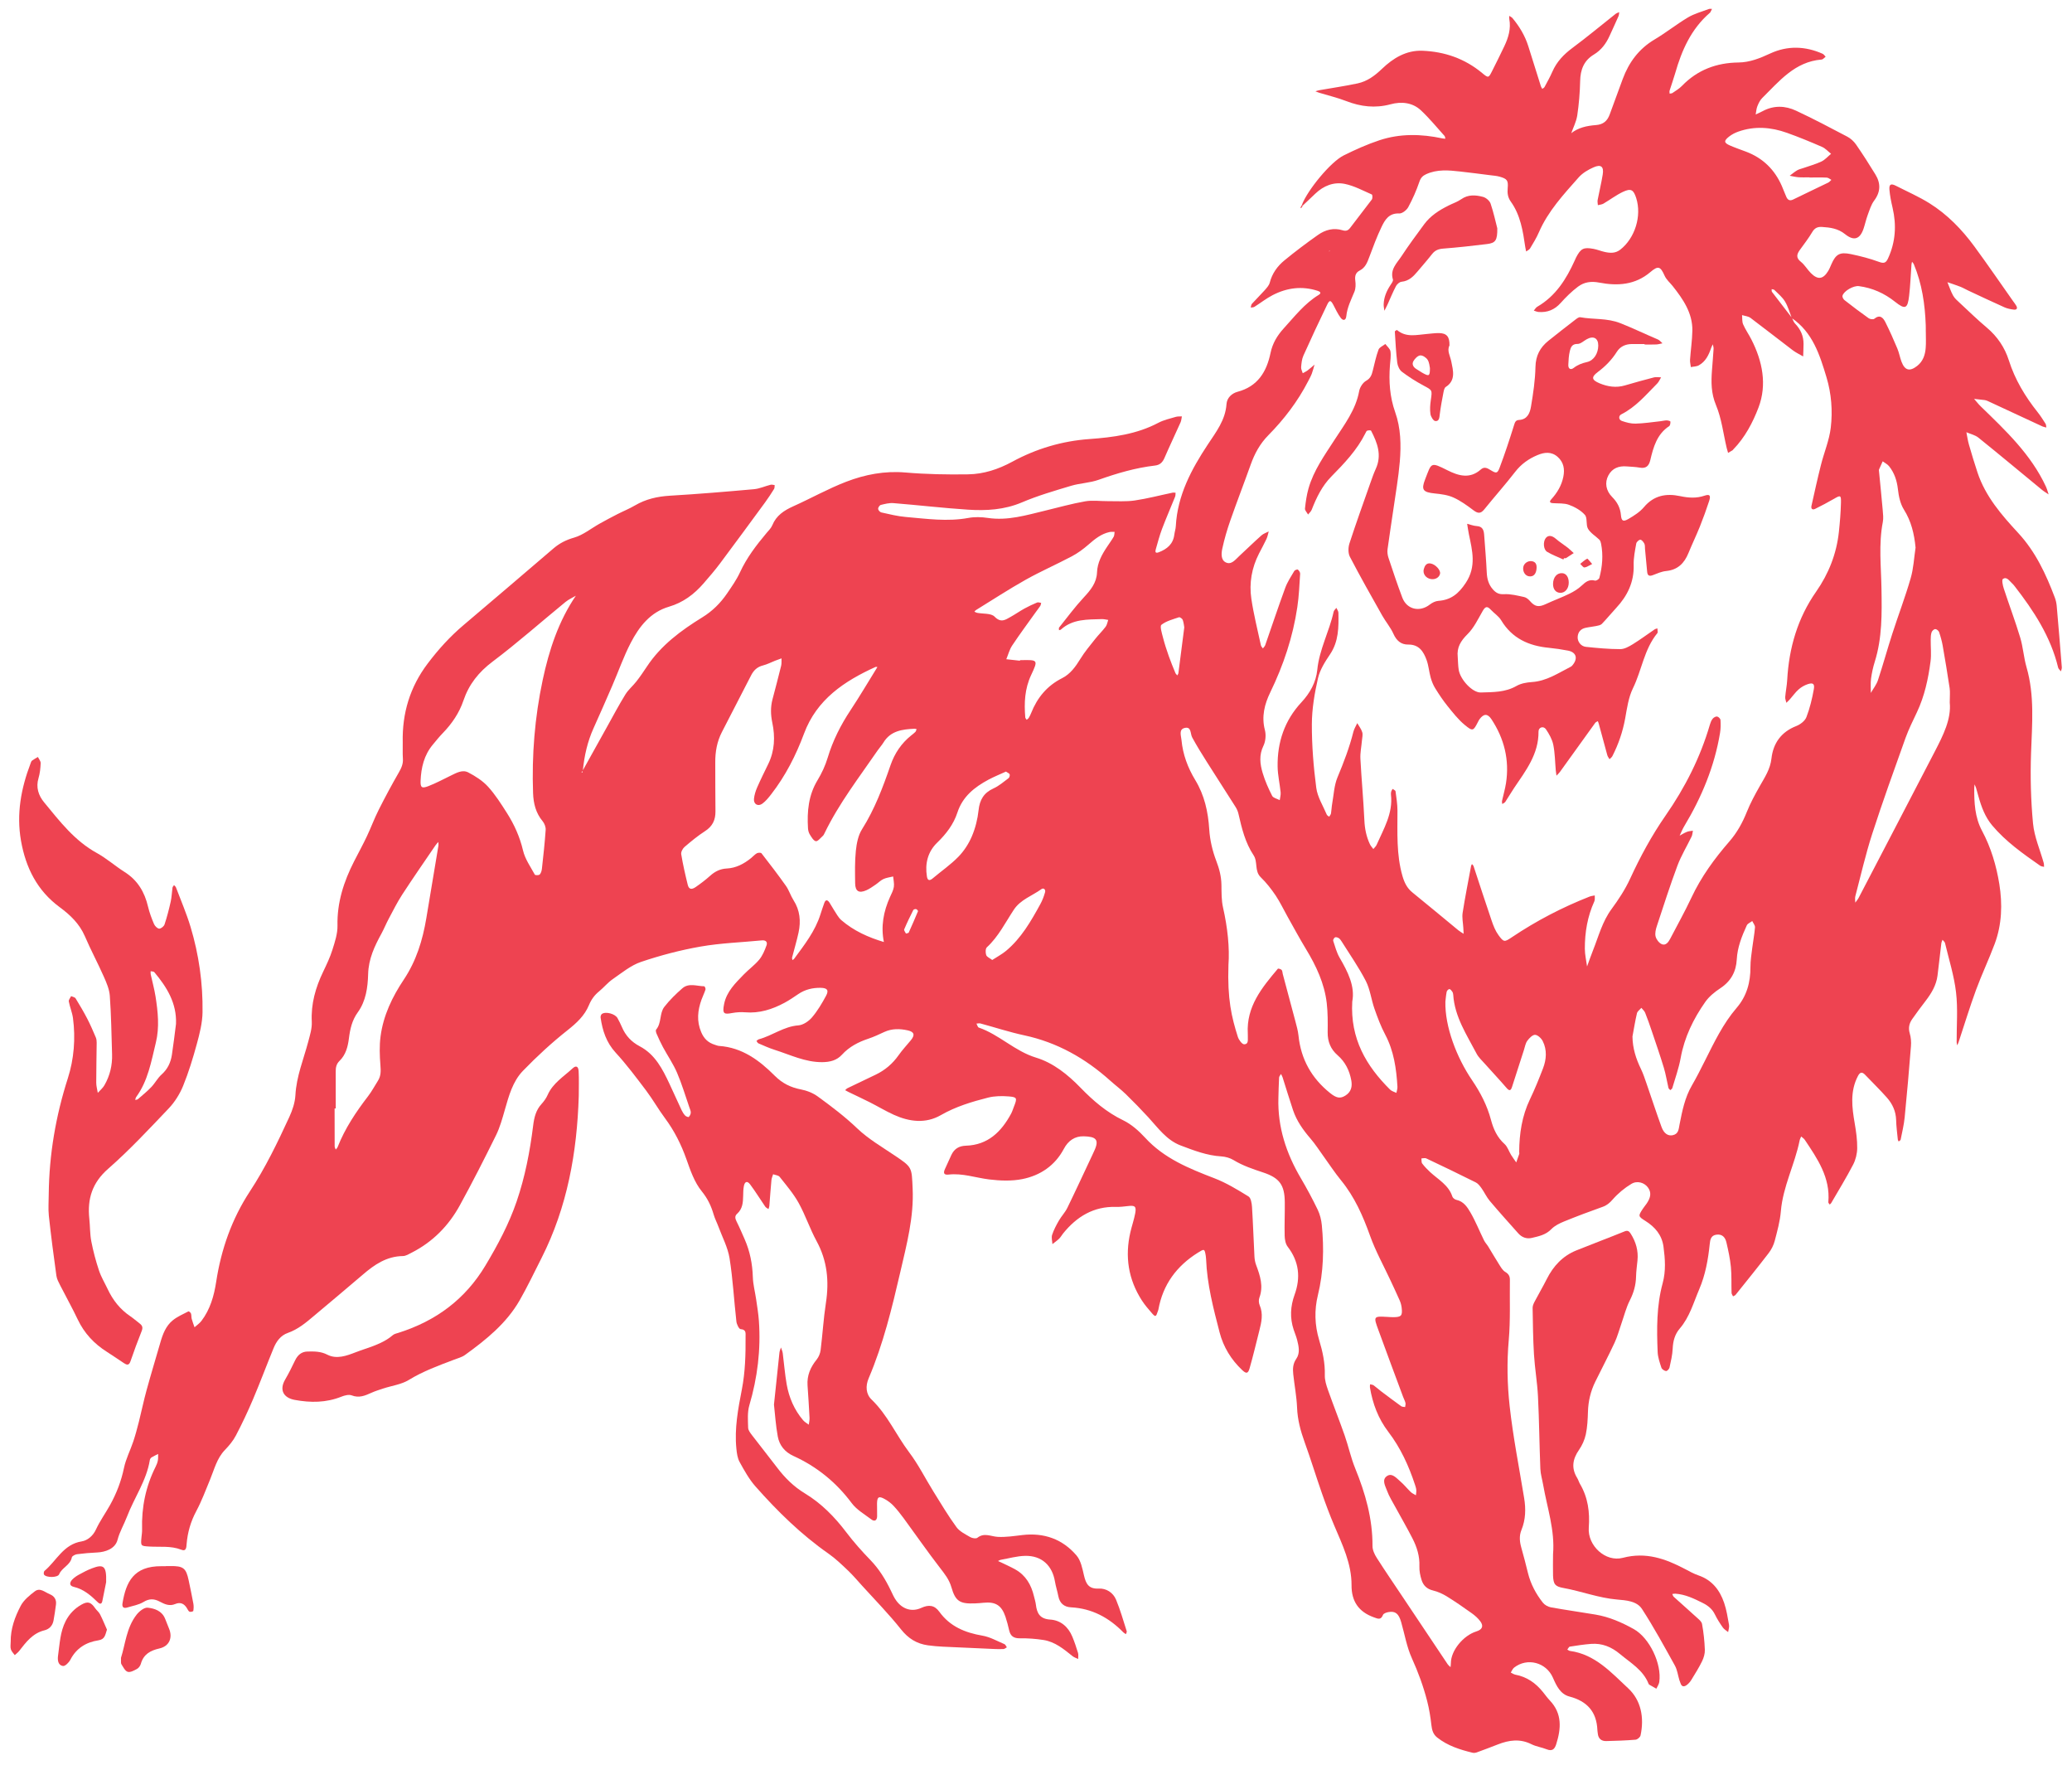 <?xml version="1.0" encoding="utf-8"?>
<!-- Generator: Adobe Illustrator 23.0.4, SVG Export Plug-In . SVG Version: 6.00 Build 0)  -->
<svg version="1.1" id="Layer_1" xmlns="http://www.w3.org/2000/svg" xmlns:xlink="http://www.w3.org/1999/xlink" x="0px" y="0px"
	 viewBox="0 0 653 556" style="enable-background:new 0 0 653 556;" xml:space="preserve">
<style type="text/css">
	.st0{fill:#EE4351;}
</style>
<g>
	<path class="st0" d="M495.06,42.06c2.32-1.89,5.12-2.44,7.96-2.66c2.26-0.18,3.54-1.31,4.27-3.3c1.38-3.73,2.73-7.47,4.11-11.19
		c1.96-5.28,5.1-9.54,10.06-12.48c3.61-2.14,6.92-4.8,10.53-6.95c2.01-1.19,4.37-1.81,6.58-2.65c0.29-0.11,0.65-0.02,0.98-0.02
		c-0.17,0.35-0.34,0.7-0.52,1.04c-0.05,0.1-0.15,0.17-0.23,0.25c-5.83,5.05-8.79,11.74-10.85,18.95c-0.53,1.85-1.2,3.67-1.77,5.51
		c-0.09,0.28,0.01,0.62,0.01,0.94c0.3-0.06,0.67-0.04,0.9-0.2c1.03-0.71,2.14-1.36,3-2.25c4.87-5.04,10.89-7.28,17.78-7.36
		c3.63-0.04,6.8-1.35,10.05-2.85c5.41-2.5,11.01-2.34,16.48,0.1c0.38,0.17,0.65,0.61,0.96,0.92c-0.42,0.31-0.82,0.86-1.27,0.9
		c-8.43,0.67-13.32,6.8-18.71,12.11c-0.7,0.69-1.17,1.68-1.54,2.61c-0.32,0.8-0.36,1.72-0.53,2.59c0.74-0.35,1.5-0.68,2.22-1.06
		c3.49-1.87,7.11-1.73,10.52-0.13c5.46,2.55,10.79,5.36,16.12,8.17c1.07,0.56,2.07,1.48,2.76,2.47c2.13,3.08,4.16,6.24,6.11,9.44
		c1.7,2.78,1.68,5.48-0.38,8.23c-0.98,1.31-1.47,3.02-2.06,4.59c-0.51,1.38-0.81,2.83-1.28,4.23c-1.12,3.34-3.03,4.03-5.83,1.77
		c-2.22-1.79-4.69-2.12-7.32-2.28c-1.37-0.08-2.29,0.35-3.04,1.63c-1.15,1.95-2.56,3.75-3.89,5.6c-0.98,1.36-1.3,2.48,0.31,3.75
		c1.22,0.97,2.03,2.44,3.15,3.56c2.18,2.19,3.84,1.98,5.45-0.64c0.41-0.67,0.7-1.42,1.02-2.15c1.39-3.16,2.63-3.92,6.14-3.19
		c2.99,0.62,5.98,1.39,8.84,2.44c1.56,0.57,2.2,0.37,2.87-1.08c2.38-5.17,2.71-10.48,1.43-15.97c-0.44-1.88-0.83-3.78-0.99-5.7
		c-0.14-1.71,0.49-2.01,2.06-1.21c3.54,1.81,7.21,3.41,10.56,5.5c5.65,3.53,10.25,8.29,14.17,13.63
		c4.17,5.68,8.15,11.49,12.21,17.25c0.33,0.46,0.69,0.91,0.97,1.4c0.51,0.86,0.11,1.34-0.77,1.23c-1-0.12-2.04-0.32-2.95-0.73
		c-3.84-1.71-7.63-3.52-11.44-5.29c-0.82-0.38-1.61-0.86-2.46-1.19c-1.34-0.52-2.71-0.96-4.07-1.43c0.59,1.42,1.06,2.9,1.8,4.23
		c0.48,0.87,1.31,1.57,2.05,2.26c2.83,2.63,5.6,5.33,8.56,7.82c3.33,2.8,5.66,6.27,6.95,10.33c1.93,6.07,5.13,11.36,9.05,16.29
		c0.92,1.15,1.71,2.41,2.5,3.65c0.21,0.32,0.18,0.79,0.26,1.2c-0.4-0.11-0.83-0.16-1.21-0.33c-5.77-2.67-11.52-5.35-17.29-8.03
		c-0.31-0.14-0.65-0.25-0.98-0.29c-1.09-0.14-2.19-0.25-3.29-0.37c0.7,0.79,1.34,1.63,2.1,2.37c7.84,7.61,15.82,15.1,20.53,25.25
		c0.37,0.79,0.57,1.65,0.86,2.48c-0.69-0.48-1.43-0.9-2.08-1.43c-6.68-5.49-13.31-11.03-20.04-16.45c-1.05-0.84-2.52-1.16-3.8-1.71
		c0.26,1.3,0.44,2.63,0.81,3.91c0.85,2.94,1.73,5.88,2.7,8.79c2.51,7.55,7.61,13.4,12.86,19.08c5.44,5.89,8.72,12.94,11.5,20.3
		c0.32,0.84,0.52,1.75,0.6,2.64c0.57,6.45,1.1,12.9,1.61,19.36c0.03,0.41-0.18,0.84-0.28,1.26c-0.3-0.39-0.77-0.75-0.88-1.19
		c-2.35-9.74-7.68-17.88-13.71-25.64c-0.28-0.36-0.58-0.7-0.92-1.01c-0.81-0.75-1.62-2.08-2.77-1.28c-0.42,0.29-0.06,2.03,0.26,3.01
		c1.69,5.17,3.62,10.27,5.19,15.48c0.91,3.03,1.1,6.27,1.98,9.31c2.59,8.94,1.75,17.99,1.43,27.09c-0.26,7.37-0.07,14.8,0.62,22.14
		c0.4,4.22,2.21,8.3,3.37,12.44c0.11,0.4,0.07,0.83,0.11,1.25c-0.41-0.12-0.9-0.13-1.23-0.37c-5.41-3.78-10.82-7.58-15.11-12.68
		c-2.23-2.65-3.42-5.86-4.34-9.17c-0.24-0.87-0.47-1.75-0.74-2.62c-0.12-0.39-0.32-0.77-0.48-1.15c-0.03,0.34-0.09,0.68-0.1,1.01
		c-0.05,4.69,0.18,9.37,2.45,13.61c2.83,5.28,4.51,10.99,5.45,16.78c1.01,6.28,0.83,12.74-1.46,18.85
		c-1.83,4.89-4.08,9.62-5.88,14.51c-1.99,5.42-3.67,10.95-5.49,16.44c-0.12,0.35-0.29,0.68-0.44,1.02c-0.06-0.33-0.18-0.67-0.18-1
		c-0.03-5.23,0.42-10.52-0.19-15.69c-0.61-5.25-2.25-10.38-3.48-15.55c-0.09-0.38-0.52-0.67-0.79-1.01
		c-0.13,0.38-0.32,0.75-0.37,1.14c-0.41,3.38-0.77,6.76-1.2,10.14c-0.39,3.03-1.9,5.55-3.72,7.93c-1.45,1.9-2.89,3.8-4.25,5.76
		c-0.95,1.35-1.29,2.8-0.78,4.51c0.38,1.28,0.49,2.71,0.38,4.04c-0.59,7.48-1.24,14.96-1.98,22.43c-0.23,2.36-0.81,4.69-1.27,7.03
		c-0.04,0.22-0.41,0.38-0.63,0.56c-0.09-0.2-0.24-0.4-0.26-0.61c-0.2-2.04-0.48-4.08-0.53-6.12c-0.07-2.77-1.16-5.11-2.92-7.1
		c-2.18-2.47-4.56-4.76-6.83-7.15c-0.98-1.03-1.63-0.9-2.29,0.36c-2.55,4.87-1.88,9.9-1,15c0.44,2.55,0.8,5.15,0.77,7.72
		c-0.02,1.75-0.48,3.66-1.29,5.21c-2.15,4.13-4.59,8.1-6.93,12.13c-0.1,0.17-0.31,0.29-0.46,0.43c-0.15-0.25-0.44-0.51-0.42-0.74
		c0.68-7.74-3.43-13.68-7.42-19.65c-0.28-0.42-0.75-0.7-1.14-1.05c-0.17,0.42-0.4,0.83-0.49,1.27c-1.52,7.54-5.26,14.48-5.91,22.28
		c-0.26,3.14-1.13,6.25-1.93,9.32c-0.36,1.39-1.07,2.78-1.95,3.92c-3.39,4.42-6.9,8.74-10.38,13.09c-0.18,0.23-0.54,0.33-0.81,0.49
		c-0.16-0.36-0.46-0.72-0.47-1.09c-0.09-2.73,0.05-5.48-0.21-8.19c-0.25-2.58-0.81-5.15-1.4-7.68c-0.35-1.54-1.24-2.71-3.11-2.48
		c-1.78,0.22-2.02,1.56-2.16,2.98c-0.5,4.87-1.36,9.67-3.29,14.19c-1.82,4.25-3.04,8.8-6.16,12.42c-1.54,1.79-2.11,3.92-2.22,6.29
		c-0.09,2.02-0.57,4.03-1.01,6.02c-0.1,0.45-0.79,1.14-1.1,1.08c-0.55-0.09-1.29-0.58-1.45-1.07c-0.53-1.6-1.11-3.27-1.18-4.93
		c-0.3-7.28-0.36-14.58,1.58-21.69c1.05-3.85,0.77-7.66,0.26-11.5c-0.49-3.65-2.63-6.18-5.67-8.09c-2.36-1.48-2.34-1.57-0.83-3.87
		c0.38-0.57,0.82-1.09,1.21-1.65c1.36-2,1.47-3.54,0.4-5.03c-1.07-1.49-3.32-2.28-5.21-1.16c-2.19,1.31-4.25,3.03-5.93,4.95
		c-0.95,1.09-1.82,1.83-3.15,2.3c-4.07,1.45-8.11,2.96-12.11,4.59c-1.45,0.59-2.99,1.34-4.06,2.44c-1.73,1.79-3.91,2.23-6.1,2.75
		c-1.68,0.4-3.17-0.14-4.32-1.43c-3.02-3.39-6.06-6.76-8.99-10.23c-1.01-1.2-1.66-2.68-2.58-3.97c-0.5-0.7-1.09-1.49-1.82-1.85
		c-5.17-2.59-10.39-5.09-15.62-7.57c-0.41-0.19-1,0-1.51,0.02c0.07,0.54-0.04,1.21,0.24,1.59c0.75,0.99,1.62,1.89,2.54,2.74
		c2.55,2.35,5.79,4.05,6.97,7.68c0.15,0.45,0.78,0.94,1.27,1.04c2.27,0.47,3.44,2.27,4.43,3.97c1.63,2.81,2.84,5.87,4.28,8.79
		c0.34,0.7,0.91,1.28,1.32,1.94c1.13,1.83,2.19,3.7,3.35,5.51c0.58,0.91,1.16,1.99,2.03,2.5c1.07,0.62,1.46,1.39,1.45,2.46
		c-0.09,6.35,0.2,12.68-0.36,19.07c-0.61,6.87-0.47,13.9,0.29,20.76c1.07,9.69,2.98,19.3,4.56,28.93c0.57,3.44,0.49,6.81-0.84,10.06
		c-0.78,1.91-0.57,3.75-0.03,5.66c0.75,2.62,1.42,5.26,2.07,7.9c0.86,3.48,2.51,6.59,4.71,9.37c0.56,0.71,1.6,1.29,2.51,1.46
		c4.68,0.85,9.4,1.5,14.09,2.29c4.31,0.73,8.27,2.46,12.05,4.57c4.96,2.78,8.87,10.95,8.03,16.68c-0.11,0.73-0.6,1.4-0.92,2.1
		c-0.75-0.42-1.51-0.85-2.25-1.28c-0.09-0.05-0.16-0.17-0.2-0.27c-1.73-4.37-5.66-6.57-9.03-9.39c-2.7-2.25-5.61-3.43-9.06-3.18
		c-2.25,0.17-4.5,0.52-6.73,0.87c-0.3,0.05-0.53,0.61-0.79,0.93c0.28,0.14,0.55,0.38,0.84,0.42c7.93,1.07,13.02,6.83,18.34,11.77
		c4.08,3.79,5.1,9.26,3.9,14.85c-0.12,0.56-0.99,1.3-1.57,1.35c-3.06,0.26-6.13,0.35-9.2,0.43c-1.61,0.05-2.56-0.78-2.71-2.43
		c-0.03-0.34-0.11-0.68-0.12-1.02c-0.23-5.78-3.24-9.12-8.81-10.58c-2.87-0.75-4.1-3.4-5.2-5.92c-2.11-4.84-8.07-6.44-12.23-3.2
		c-0.47,0.37-0.71,1.03-1.06,1.56c0.48,0.23,0.93,0.57,1.44,0.67c3.66,0.68,6.46,2.67,8.74,5.52c0.71,0.89,1.38,1.82,2.16,2.64
		c3.89,4.12,3.54,8.82,1.99,13.73c-0.49,1.55-1.23,2.33-2.99,1.63c-1.58-0.63-3.33-0.86-4.83-1.61c-3.57-1.79-7.02-1.32-10.53,0.05
		c-2.21,0.86-4.43,1.71-6.67,2.52c-0.41,0.15-0.92,0.22-1.34,0.12c-3.99-0.97-7.88-2.2-11.17-4.81c-1.25-0.99-1.63-2.31-1.81-3.87
		c-0.29-2.57-0.7-5.16-1.35-7.66c-1.19-4.61-2.82-9.05-4.8-13.42c-1.62-3.57-2.28-7.58-3.38-11.4c-0.77-2.68-1.83-3.54-4-3.16
		c-0.62,0.11-1.53,0.41-1.72,0.87c-0.69,1.68-1.51,1.28-2.89,0.78c-4.81-1.73-7.06-5.06-7.03-10.1c0.03-6.81-2.89-12.76-5.46-18.83
		c-1.41-3.33-2.68-6.72-3.87-10.13c-1.87-5.35-3.52-10.78-5.45-16.11c-1.29-3.56-2.24-7.1-2.39-10.92
		c-0.14-3.51-0.83-6.99-1.2-10.49c-0.18-1.69-0.14-3.29,0.95-4.86c1.26-1.81,0.78-3.95,0.27-5.95c-0.28-1.1-0.73-2.15-1.09-3.23
		c-1.23-3.71-1.04-7.36,0.29-11.02c1.96-5.41,1.42-10.45-2.18-15.13c-0.68-0.88-0.92-2.28-0.95-3.45
		c-0.09-3.52,0.08-7.06,0.04-10.58c-0.05-5.39-1.63-7.62-6.74-9.33c-3.24-1.08-6.45-2.13-9.4-3.93c-1.12-0.68-2.56-1.08-3.87-1.16
		c-4.52-0.27-8.66-1.87-12.8-3.44c-4.45-1.69-7.12-5.52-10.19-8.87c-2.3-2.5-4.68-4.94-7.11-7.31c-1.55-1.5-3.29-2.8-4.9-4.24
		c-7.84-7.04-16.71-12.06-27.12-14.29c-4.64-1-9.18-2.49-13.77-3.73c-0.39-0.11-0.84,0.02-1.27,0.04c0.24,0.43,0.39,1.13,0.73,1.25
		c6.48,2.24,11.34,7.43,18.04,9.47c5.46,1.66,10.03,5.36,14.02,9.47c3.99,4.11,8.21,7.75,13.46,10.28c2.58,1.25,4.92,3.33,6.89,5.47
		c5.99,6.54,13.82,9.7,21.82,12.78c3.78,1.45,7.31,3.61,10.77,5.74c0.77,0.47,1.03,2.16,1.11,3.31c0.33,5.22,0.49,10.44,0.77,15.67
		c0.05,0.9,0.22,1.82,0.54,2.66c1.25,3.34,2.35,6.65,1.01,10.26c-0.26,0.69-0.2,1.67,0.09,2.35c1.17,2.72,0.58,5.35-0.1,8.01
		c-1.01,3.97-1.94,7.95-3.07,11.88c-0.49,1.71-1.05,1.78-2.34,0.56c-3.48-3.28-5.91-7.25-7.11-11.85
		c-1.97-7.58-3.96-15.18-4.26-23.08c-0.01-0.34-0.05-0.68-0.1-1.02c-0.38-2.33-0.46-2.29-2.47-1.04
		c-6.71,4.2-11.04,10.03-12.46,17.9c-0.04,0.22-0.14,0.43-0.21,0.65c-0.54,1.69-0.74,1.78-1.81,0.55c-1.12-1.29-2.25-2.59-3.17-4.01
		c-4.3-6.65-5.42-13.87-3.64-21.55c0.46-1.99,1.15-3.93,1.52-5.94c0.4-2.18-0.08-2.55-2.29-2.28c-1.24,0.15-2.49,0.3-3.74,0.26
		c-7.09-0.2-12.41,3.07-16.71,8.39c-0.43,0.53-0.75,1.16-1.24,1.63c-0.65,0.63-1.4,1.14-2.11,1.71c-0.05-0.98-0.38-2.04-0.1-2.91
		c0.52-1.58,1.32-3.09,2.16-4.54c0.79-1.37,1.94-2.55,2.63-3.96c2.69-5.51,5.25-11.08,7.87-16.63c0.19-0.41,0.38-0.83,0.57-1.24
		c1.81-3.79,0.46-4.59-3.25-4.69c-2.82-0.08-4.92,1.38-6.28,3.95c-2.8,5.28-7.42,8.39-13.08,9.53c-3.37,0.67-7.01,0.53-10.45,0.11
		c-4.26-0.52-8.4-2.03-12.8-1.53c-1.65,0.19-1.66-0.65-1.1-1.84c0.68-1.44,1.3-2.9,1.98-4.34c0.91-1.93,2.39-2.85,4.59-2.92
		c6.94-0.22,11.16-4.39,14.24-10.1c0.37-0.7,0.6-1.47,0.89-2.21c1.07-2.71,1.02-3.01-1.72-3.22c-2.12-0.16-4.36-0.14-6.39,0.37
		c-5.16,1.31-10.23,2.83-14.95,5.54c-4.77,2.74-9.9,2.1-14.78-0.11c-2.58-1.17-5.02-2.65-7.56-3.93c-2.23-1.13-4.49-2.17-6.74-3.26
		c-0.36-0.17-0.71-0.38-1.06-0.57c0.25-0.22,0.47-0.5,0.76-0.64c2.96-1.43,5.93-2.83,8.89-4.26c2.93-1.41,5.31-3.44,7.2-6.12
		c1.17-1.67,2.59-3.16,3.88-4.74c1.32-1.62,1.07-2.63-1.02-3.09c-2.46-0.54-4.95-0.6-7.35,0.5c-1.65,0.76-3.3,1.55-5.02,2.12
		c-3.18,1.06-6.05,2.54-8.35,5.06c-1.63,1.78-3.73,2.31-6.16,2.34c-5.41,0.05-10.14-2.33-15.1-3.9c-1.73-0.55-3.39-1.31-5.05-2.02
		c-0.27-0.11-0.42-0.5-0.63-0.76c0.25-0.18,0.47-0.45,0.75-0.53c4.25-1.14,7.85-4.04,12.46-4.38c1.5-0.11,3.25-1.29,4.28-2.5
		c1.75-2.05,3.16-4.44,4.45-6.83c0.94-1.75,0.37-2.46-1.67-2.5c-2.56-0.05-4.95,0.52-7.1,1.98c-1.41,0.96-2.82,1.92-4.32,2.73
		c-3.86,2.07-7.92,3.38-12.4,3c-1.35-0.11-2.75-0.02-4.08,0.22c-2.46,0.45-3.25,0.45-2.55-2.9c0.8-3.86,3.55-6.52,6.16-9.21
		c1.58-1.63,3.47-2.98,4.91-4.72c1.04-1.26,1.71-2.9,2.28-4.47c0.38-1.04-0.2-1.7-1.46-1.58c-6.44,0.63-12.96,0.84-19.31,1.95
		c-6.35,1.11-12.66,2.77-18.77,4.83c-3.22,1.09-6.05,3.45-8.92,5.43c-1.58,1.09-2.82,2.64-4.32,3.87c-1.45,1.18-2.46,2.58-3.18,4.32
		c-1.38,3.34-3.89,5.64-6.74,7.9c-4.97,3.93-9.68,8.27-14.09,12.83c-3.2,3.32-4.42,7.86-5.68,12.26c-0.78,2.72-1.54,5.5-2.78,8.02
		c-3.67,7.44-7.43,14.84-11.42,22.1c-3.52,6.41-8.52,11.49-15.1,14.85c-0.9,0.46-1.88,1.09-2.83,1.1c-5.12,0.07-8.96,2.7-12.63,5.86
		c-5.08,4.37-10.25,8.65-15.38,12.98c-2.52,2.13-5.03,4.25-8.23,5.37c-2.31,0.81-3.64,2.69-4.52,4.84
		c-2.2,5.35-4.22,10.78-6.48,16.1c-1.64,3.86-3.43,7.67-5.38,11.38c-0.88,1.68-2.15,3.2-3.47,4.57c-2.56,2.66-3.35,6.13-4.69,9.36
		c-1.39,3.34-2.64,6.75-4.34,9.92c-1.76,3.29-2.73,6.7-3.04,10.37c-0.08,1-0.09,2.4-1.65,1.78c-3.31-1.31-6.74-0.8-10.12-1.01
		c-2.72-0.17-2.71-0.16-2.44-3.03c0.08-0.79,0.21-1.59,0.18-2.38c-0.2-6.95,1.15-13.55,4.29-19.78c0.3-0.61,0.56-1.26,0.68-1.92
		c0.13-0.66,0.07-1.36,0.09-2.05c-0.69,0.35-1.4,0.66-2.05,1.06c-0.26,0.16-0.51,0.51-0.56,0.81c-1.04,6.52-4.93,11.9-7.22,17.91
		c-0.93,2.44-2.31,4.74-2.96,7.25c-0.75,2.92-3.96,3.88-6.4,4c-2.13,0.1-4.26,0.27-6.37,0.55c-0.6,0.08-1.56,0.57-1.64,1.01
		c-0.48,2.45-3.11,3.18-4,5.31c-0.46,1.11-4.08,1.11-4.76,0.11c-0.17-0.25-0.09-0.98,0.14-1.17c3.81-3.19,5.94-8.38,11.73-9.3
		c1.75-0.28,3.53-1.65,4.49-3.74c1.23-2.67,2.98-5.09,4.42-7.67c2.05-3.69,3.55-7.57,4.42-11.76c0.6-2.85,2-5.53,2.93-8.32
		c0.68-2.03,1.23-4.12,1.76-6.2c0.83-3.29,1.51-6.62,2.41-9.9c1.38-5.03,2.9-10.03,4.35-15.04c0.76-2.66,1.74-5.26,3.93-7.03
		c1.46-1.18,3.26-1.94,4.94-2.82c0.12-0.06,0.69,0.39,0.79,0.69c0.18,0.53,0.08,1.14,0.23,1.68c0.24,0.9,0.59,1.77,0.89,2.65
		c0.73-0.66,1.59-1.23,2.18-2.01c2.76-3.63,3.97-7.91,4.64-12.31c1.57-10.25,4.94-19.84,10.63-28.5
		c4.89-7.45,8.73-15.41,12.43-23.46c0.98-2.13,1.78-4.52,1.91-6.84c0.31-5.9,2.56-11.27,4.04-16.85c0.55-2.06,1.22-4.21,1.12-6.28
		c-0.29-5.65,1.19-10.78,3.59-15.78c1.08-2.25,2.17-4.53,2.91-6.9c0.78-2.47,1.65-5.08,1.6-7.62c-0.16-7.29,1.99-13.88,5.23-20.24
		c1.34-2.63,2.77-5.22,4.03-7.89c1.31-2.76,2.36-5.65,3.74-8.37c1.99-3.95,4.08-7.85,6.29-11.68c0.83-1.43,1.45-2.76,1.32-4.45
		c-0.12-1.7-0.01-3.41-0.05-5.12c-0.2-9.16,2.27-17.41,7.85-24.8c3.38-4.48,7.09-8.57,11.37-12.18c9.47-8,18.88-16.07,28.3-24.12
		c1.92-1.64,3.98-2.68,6.5-3.4c2.85-0.82,5.34-2.89,8.01-4.38c1.86-1.04,3.75-2.05,5.65-3.02c1.82-0.93,3.73-1.69,5.48-2.72
		c3.42-2.01,7.07-2.84,11.03-3.08c8.85-0.52,17.68-1.26,26.5-2.05c1.78-0.16,3.49-0.96,5.25-1.4c0.39-0.1,0.85,0.06,1.28,0.11
		c-0.06,0.41,0.01,0.89-0.19,1.21c-0.9,1.44-1.84,2.88-2.84,4.25c-4.71,6.42-9.42,12.84-14.19,19.22c-1.63,2.18-3.42,4.25-5.21,6.31
		c-2.96,3.41-6.44,6.02-10.87,7.32c-5.91,1.73-9.41,6.29-12.07,11.4c-2.24,4.32-3.85,8.96-5.79,13.44
		c-1.94,4.49-3.9,8.96-5.91,13.41c-1.94,4.29-2.95,8.8-3.39,13.46c-0.14,0.14-0.28,0.28-0.43,0.42c0.09,0.05,0.19,0.11,0.28,0.16
		c0.03-0.21,0.06-0.41,0.09-0.62c2.58-4.64,5.16-9.29,7.75-13.93c1.88-3.38,3.69-6.8,5.72-10.09c0.93-1.51,2.37-2.68,3.47-4.1
		c1.18-1.51,2.26-3.1,3.32-4.7c4.44-6.72,10.76-11.37,17.46-15.5c3.2-1.97,5.71-4.48,7.78-7.5c1.47-2.16,3.01-4.33,4.09-6.68
		c2.12-4.6,5.14-8.54,8.36-12.38c0.66-0.78,1.45-1.54,1.82-2.45c1.26-3.07,3.69-4.66,6.58-5.96c5.6-2.51,10.98-5.54,16.69-7.74
		c5.94-2.29,12.14-3.48,18.68-2.92c6.55,0.56,13.16,0.68,19.73,0.58c4.92-0.07,9.54-1.58,13.94-3.97
		c7.56-4.11,15.69-6.53,24.32-7.15c7.52-0.54,14.93-1.52,21.75-5.13c1.69-0.89,3.63-1.31,5.48-1.86c0.6-0.18,1.27-0.1,1.91-0.15
		c-0.13,0.63-0.16,1.31-0.42,1.89c-1.67,3.74-3.43,7.43-5.06,11.19c-0.6,1.4-1.45,2.24-2.98,2.41c-6.13,0.71-11.99,2.44-17.8,4.5
		c-2.76,0.98-5.82,1.04-8.64,1.88c-5.22,1.57-10.49,3.09-15.49,5.22c-5.56,2.36-11.26,2.68-17.05,2.3
		c-7.83-0.51-15.63-1.43-23.45-2.06c-1.31-0.11-2.69,0.25-3.99,0.57c-0.38,0.1-0.87,0.82-0.85,1.23c0.03,0.41,0.58,1.04,1,1.13
		c2.55,0.56,5.11,1.21,7.7,1.43c6.56,0.56,13.11,1.53,19.72,0.31c1.98-0.37,4.12-0.31,6.13-0.01c6.29,0.95,12.17-0.87,18.12-2.3
		c4.2-1.01,8.36-2.19,12.61-2.93c2.3-0.4,4.74-0.03,7.11-0.05c2.82-0.02,5.69,0.19,8.46-0.21c4.02-0.59,7.98-1.64,11.97-2.47
		c0.29-0.06,0.62,0.02,0.93,0.03c-0.05,0.42,0,0.87-0.15,1.24c-1.35,3.37-2.81,6.7-4.1,10.1c-0.8,2.12-1.38,4.33-2,6.51
		c-0.21,0.75-0.16,1.33,0.96,0.9c2.62-1.01,4.52-2.58,4.89-5.55c0.11-0.9,0.43-1.78,0.47-2.68c0.52-9.67,4.88-17.85,10.05-25.67
		c2.63-3.99,5.58-7.72,5.93-12.8c0.13-1.91,1.62-3.36,3.48-3.86c6.35-1.68,9.16-6.29,10.39-12.23c0.62-3,2.1-5.48,4.13-7.71
		c3.45-3.77,6.58-7.86,11.04-10.58c1.05-0.64,0.34-1.08-0.33-1.29c-4.92-1.59-9.68-0.97-14.19,1.37c-2.01,1.04-3.81,2.47-5.73,3.68
		c-0.31,0.19-0.77,0.16-1.16,0.22c0.12-0.4,0.13-0.9,0.38-1.18c1.29-1.43,2.69-2.78,3.97-4.22c0.65-0.74,1.42-1.55,1.65-2.45
		c0.75-2.9,2.41-5.2,4.62-7.01c3.42-2.81,6.97-5.48,10.59-8.03c2.3-1.62,4.93-2.32,7.77-1.45c0.97,0.3,1.68,0.13,2.35-0.76
		c2.24-3.01,4.6-5.93,6.84-8.94c0.27-0.36,0.21-1.49,0-1.58c-2.79-1.22-5.55-2.72-8.49-3.33c-3.49-0.72-6.73,0.57-9.36,3.1
		c-1.3,1.26-2.62,2.49-3.94,3.74c-0.09-0.07-0.17-0.15-0.26-0.22c1.73-4.61,9.03-13.54,13.18-15.6c3.65-1.81,7.4-3.5,11.27-4.78
		c6.5-2.15,13.18-2.01,19.84-0.58c0.31,0.07,0.63,0.06,0.94,0.09c-0.09-0.3-0.1-0.68-0.29-0.89c-2.43-2.7-4.74-5.53-7.38-8.01
		c-2.7-2.54-6.21-2.86-9.62-1.94c-4.84,1.3-9.39,0.76-13.98-1.02c-2.74-1.06-5.63-1.74-8.45-2.6c-0.42-0.13-0.83-0.31-1.24-0.47
		c0.41-0.12,0.82-0.28,1.24-0.35c4.02-0.71,8.06-1.29,12.05-2.14c3.05-0.65,5.42-2.42,7.73-4.63c3.45-3.3,7.59-5.86,12.7-5.66
		c7,0.28,13.34,2.47,18.79,6.99c1.97,1.64,2.05,1.63,3.12-0.49c1.33-2.64,2.65-5.28,3.91-7.94c1.28-2.7,2.13-5.51,1.56-8.56
		c-0.06-0.32-0.02-0.66-0.03-0.99c0.34,0.23,0.76,0.39,1.02,0.69c2.2,2.64,3.95,5.54,4.99,8.84c1.33,4.22,2.64,8.44,3.98,12.66
		c0.09,0.29,0.29,0.54,0.44,0.81c0.24-0.19,0.57-0.33,0.7-0.58c0.86-1.6,1.76-3.19,2.48-4.85c1.37-3.12,3.56-5.42,6.28-7.44
		c4.65-3.45,9.1-7.17,13.65-10.76c0.32-0.25,0.75-0.36,1.13-0.54c-0.07,0.42-0.05,0.88-0.22,1.26c-0.91,2.08-1.87,4.13-2.81,6.2
		c-1.1,2.43-2.62,4.49-4.96,5.9c-3.13,1.88-4.25,4.76-4.32,8.34c-0.08,3.61-0.38,7.25-0.91,10.82c-0.3,1.98-1.28,3.85-1.95,5.77
		c-0.25,0.24-0.49,0.48-0.74,0.72c-0.21,0.47-0.42,0.95-0.63,1.42c-0.22,0.46-0.44,0.91-0.66,1.37c-0.24,0.46-0.47,0.91-0.71,1.37
		c-0.06,0.08-0.12,0.16-0.17,0.24c-0.04,0.07-0.06,0.15-0.1,0.23c0.07-0.18,0.14-0.35,0.21-0.53c0.23-0.46,0.46-0.92,0.69-1.37
		c0.22-0.45,0.45-0.91,0.67-1.36c0.21-0.47,0.42-0.95,0.62-1.42C494.57,42.54,494.81,42.3,495.06,42.06z M182.28,186.85
		c0.06-0.06,0.11-0.12,0.17-0.17c-0.03,0.08-0.07,0.16-0.1,0.24c-0.24,0.23-0.47,0.46-0.71,0.69c-1.14,0.68-2.4,1.22-3.42,2.05
		c-7.66,6.26-15.07,12.85-22.97,18.79c-4.4,3.31-7.46,7.15-9.2,12.28c-1.33,3.93-3.64,7.3-6.53,10.28c-1.11,1.14-2.1,2.39-3.12,3.61
		c-2.76,3.3-3.68,7.24-3.85,11.41c-0.08,2.09,0.38,2.46,2.45,1.66c2.42-0.94,4.73-2.18,7.07-3.32c1.75-0.85,3.66-1.96,5.49-1.01
		c2.26,1.18,4.54,2.63,6.24,4.49c2.28,2.5,4.13,5.43,5.96,8.3c2.32,3.65,4.07,7.53,5.08,11.83c0.63,2.68,2.36,5.11,3.71,7.59
		c0.12,0.23,1.27,0.24,1.54-0.04c0.42-0.44,0.63-1.2,0.7-1.84c0.45-4.06,0.9-8.13,1.18-12.21c0.06-0.89-0.36-2.02-0.94-2.72
		c-2.17-2.59-2.91-5.6-3.03-8.86c-0.43-11.99,0.53-23.86,3.02-35.6c2.02-9.51,5.01-18.63,10.56-26.75
		C181.82,187.32,182.05,187.08,182.28,186.85z M276.58,210.17c-0.23-0.01-0.49-0.11-0.67-0.03c-9.85,4.48-18.51,10.23-22.51,20.98
		c-2.55,6.85-5.84,13.31-10.34,19.11c-0.83,1.07-1.71,2.17-2.78,2.96c-1.39,1.02-2.83,0.19-2.66-1.51c0.12-1.22,0.51-2.45,1-3.58
		c1.09-2.5,2.31-4.94,3.5-7.39c2.03-4.18,2.21-8.58,1.28-12.99c-0.53-2.53-0.59-4.93,0.06-7.4c0.92-3.51,1.86-7.02,2.72-10.55
		c0.18-0.75,0.09-1.56,0.12-2.34c-0.67,0.25-1.35,0.48-2.02,0.74c-1.27,0.5-2.49,1.15-3.8,1.48c-1.82,0.45-2.95,1.53-3.77,3.14
		c-3.05,5.97-6.14,11.92-9.21,17.88c-1.54,3-2.11,6.21-2.08,9.56c0.04,5.12-0.02,10.23,0.06,15.35c0.04,2.73-0.9,4.75-3.28,6.28
		c-2.28,1.47-4.4,3.22-6.47,4.99c-0.59,0.51-1.16,1.59-1.04,2.29c0.54,3.24,1.27,6.46,2.06,9.65c0.35,1.4,1.18,1.61,2.53,0.67
		c1.58-1.1,3.13-2.27,4.56-3.56c1.51-1.35,3.15-2.16,5.18-2.26c2.96-0.14,5.44-1.48,7.69-3.29c0.62-0.5,1.15-1.14,1.83-1.52
		c0.38-0.21,1.25-0.23,1.45,0.02c2.63,3.38,5.24,6.78,7.71,10.27c0.97,1.38,1.47,3.08,2.38,4.51c2.04,3.18,2.35,6.6,1.59,10.16
		c-0.57,2.66-1.37,5.26-2.04,7.9c-0.06,0.24,0.08,0.54,0.12,0.81c0.18-0.14,0.4-0.25,0.53-0.42c3.23-4.39,6.62-8.69,8.29-14.01
		c0.37-1.19,0.79-2.37,1.2-3.55c0.41-1.17,1.02-1.05,1.62-0.17c0.51,0.74,0.91,1.57,1.41,2.32c0.75,1.11,1.37,2.39,2.35,3.24
		c3.92,3.38,8.55,5.45,13.48,6.91l0.08,0.22l-0.14-0.17c-1.02-4.98-0.14-9.69,1.92-14.26c0.47-1.03,1.04-2.08,1.21-3.17
		c0.16-1.06-0.13-2.19-0.22-3.29c-1.03,0.26-2.13,0.37-3.07,0.81c-0.91,0.42-1.64,1.21-2.49,1.78c-0.94,0.63-1.87,1.31-2.9,1.76
		c-2.33,1.02-3.48,0.32-3.52-2.2c-0.04-3.41-0.13-6.85,0.22-10.23c0.25-2.33,0.73-4.88,1.95-6.8c3.99-6.32,6.57-13.2,8.98-20.18
		c1.29-3.74,3.43-6.91,6.53-9.39c0.44-0.36,0.91-0.69,1.3-1.1c0.2-0.21,0.26-0.57,0.39-0.86c-0.22-0.05-0.44-0.16-0.65-0.14
		c-3.82,0.18-7.53,0.62-9.8,4.35c-0.53,0.87-1.24,1.63-1.82,2.47c-5.85,8.52-12.21,16.72-16.74,26.09c-0.15,0.31-0.3,0.64-0.55,0.86
		c-0.72,0.63-1.6,1.78-2.2,1.66c-0.76-0.16-1.39-1.31-1.91-2.14c-0.34-0.55-0.52-1.28-0.56-1.94c-0.32-5.3,0.15-10.4,3-15.12
		c1.34-2.21,2.47-4.64,3.21-7.11c1.62-5.4,4.11-10.3,7.21-14.98c2.94-4.44,5.64-9.04,8.45-13.57c0.04-0.06,0.08-0.13,0.12-0.19
		C276.62,210.01,276.6,210.09,276.58,210.17z M529.23,263.35c0.8-0.43,1.57-0.93,2.41-1.26c0.59-0.24,1.26-0.25,1.89-0.36
		c-0.13,0.61-0.15,1.28-0.41,1.83c-1.48,3.07-3.28,6.01-4.47,9.18c-2.34,6.27-4.38,12.65-6.48,19.01c-0.35,1.05-0.65,2.3-0.4,3.31
		c0.24,0.94,1.08,2.05,1.95,2.42c1.2,0.51,2.05-0.56,2.61-1.63c2.25-4.33,4.64-8.58,6.71-12.99c3.07-6.56,7.27-12.32,11.98-17.74
		c2.42-2.79,4.14-5.91,5.51-9.33c1.13-2.82,2.6-5.51,4.1-8.16c1.56-2.74,3.27-5.28,3.65-8.62c0.54-4.83,3.06-8.4,7.83-10.26
		c1.26-0.49,2.73-1.61,3.19-2.8c1.09-2.82,1.8-5.81,2.34-8.8c0.31-1.74-0.29-2.13-1.92-1.59c-1.04,0.34-2.07,0.94-2.89,1.67
		c-1.01,0.89-1.8,2.04-2.71,3.06c-0.35,0.4-0.75,0.76-1.13,1.14c-0.13-0.6-0.42-1.22-0.37-1.81c0.15-1.81,0.53-3.6,0.63-5.41
		c0.56-10.07,3.27-19.43,9.1-27.77c3.98-5.69,6.45-11.97,7.19-18.88c0.32-3.05,0.58-6.11,0.65-9.17c0.06-2.41-0.16-2.42-2.14-1.26
		c-1.96,1.14-3.97,2.19-6,3.2c-0.86,0.43-1.35-0.05-1.16-0.93c0.96-4.31,1.91-8.62,2.99-12.9c0.99-3.94,2.63-7.78,3.1-11.77
		c0.62-5.29,0.21-10.69-1.35-15.87c-2.13-7.08-4.36-14.15-10.93-18.64c-0.69-1.75-1.18-3.63-2.14-5.22
		c-0.83-1.38-2.18-2.47-3.34-3.64c-0.19-0.19-0.58-0.18-0.87-0.26c0.03,0.3-0.05,0.68,0.11,0.88c2.08,2.74,4.19,5.47,6.3,8.19
		c0.31,0.59,0.5,1.3,0.95,1.76c1.75,1.81,2.7,3.91,2.69,6.43c-0.01,1.31-0.08,2.62-0.12,3.94c-1.11-0.65-2.3-1.2-3.31-1.97
		c-4.44-3.36-8.81-6.82-13.27-10.16c-0.72-0.54-1.78-0.61-2.68-0.89c0.1,0.98-0.03,2.05,0.34,2.91c0.72,1.66,1.79,3.16,2.61,4.78
		c3.49,6.84,4.97,14.22,2.25,21.39c-1.79,4.72-4.28,9.48-7.99,13.27c-0.08,0.08-0.14,0.2-0.23,0.25c-0.46,0.28-0.92,0.54-1.38,0.81
		c-0.15-0.52-0.31-1.03-0.44-1.55c-1.07-4.52-1.6-9.27-3.37-13.5c-1.55-3.71-1.55-7.23-1.27-10.96c0.17-2.26,0.37-4.51,0.51-6.77
		c0.03-0.47-0.16-0.96-0.25-1.43c-0.18,0.4-0.4,0.79-0.54,1.2c-0.74,2.2-1.75,4.25-3.86,5.42c-0.72,0.4-1.67,0.38-2.51,0.56
		c-0.09-0.77-0.31-1.55-0.26-2.31c0.21-3.05,0.67-6.1,0.73-9.15c0.1-5.57-2.94-9.94-6.17-14.03c-0.87-1.1-2-2-2.61-3.37
		c-1.28-2.89-2.01-3.16-4.45-1.08c-4.8,4.09-10.39,4.42-16.1,3.32c-2.62-0.51-4.8-0.16-6.74,1.3c-1.98,1.49-3.78,3.27-5.44,5.12
		c-1.91,2.13-4.18,3.06-6.97,2.83c-0.51-0.04-0.99-0.28-1.49-0.43c0.36-0.41,0.64-0.95,1.08-1.21c5.81-3.36,9.16-8.7,11.82-14.59
		c0.14-0.31,0.26-0.63,0.42-0.93c1.48-2.83,2.33-3.3,5.46-2.73c1.22,0.22,2.39,0.73,3.61,0.99c1.69,0.37,3.33,0.46,4.86-0.73
		c4.62-3.6,6.82-10.61,5.03-16.24c-0.85-2.67-1.66-3.17-4.21-1.96c-2.14,1.02-4.06,2.48-6.11,3.69c-0.51,0.3-1.18,0.34-1.77,0.49
		c-0.03-0.55-0.17-1.12-0.07-1.64c0.51-2.68,1.17-5.33,1.6-8.02c0.4-2.48-0.53-3.29-2.84-2.28c-1.73,0.75-3.52,1.81-4.75,3.2
		c-4.73,5.35-9.64,10.61-12.54,17.32c-0.76,1.76-1.79,3.42-2.78,5.07c-0.25,0.41-0.81,0.63-1.23,0.94
		c-0.09-0.44-0.19-0.88-0.26-1.33c-0.74-5.06-1.5-10.11-4.59-14.41c-0.92-1.28-1.1-2.64-0.96-4.19c0.22-2.46-0.17-2.96-2.52-3.63
		c-0.97-0.28-2.01-0.34-3.02-0.47c-3.14-0.4-6.29-0.81-9.44-1.16c-3.63-0.41-7.25-0.75-10.73,0.85c-1.09,0.5-1.7,1.14-2.12,2.38
		c-0.94,2.76-2.13,5.46-3.52,8.02c-0.51,0.93-1.9,2.02-2.84,1.97c-3.21-0.16-4.49,1.99-5.56,4.23c-1.47,3.06-2.66,6.26-3.85,9.45
		c-0.65,1.74-1.25,3.39-3.06,4.31c-1.24,0.63-1.57,1.7-1.37,3.14c0.16,1.16,0.15,2.49-0.28,3.54c-1.03,2.51-2.28,4.92-2.55,7.68
		c-0.15,1.48-1.09,1.44-1.76,0.54c-0.94-1.25-1.6-2.72-2.34-4.11c-0.8-1.49-1.18-1.59-1.93-0.05c-2.58,5.31-5.07,10.67-7.49,16.05
		c-0.5,1.11-0.62,2.43-0.72,3.67c-0.05,0.61,0.33,1.25,0.51,1.88c0.52-0.3,1.09-0.55,1.56-0.91c0.75-0.56,1.44-1.2,2.15-1.8
		c-0.28,0.95-0.5,1.92-0.85,2.84c-0.32,0.84-0.78,1.64-1.19,2.45c-3.26,6.32-7.54,11.92-12.51,16.96c-2.64,2.67-4.32,5.78-5.56,9.25
		c-2.1,5.88-4.36,11.71-6.42,17.6c-1.01,2.88-1.87,5.83-2.52,8.81c-0.33,1.5-0.52,3.58,1.04,4.38c1.8,0.93,3.06-0.85,4.29-1.98
		c2.34-2.16,4.61-4.38,6.99-6.5c0.63-0.57,1.53-0.84,2.3-1.25c-0.23,0.81-0.37,1.66-0.73,2.41c-0.72,1.54-1.55,3.03-2.33,4.55
		c-2.3,4.49-3.15,9.32-2.42,14.24c0.73,4.93,1.96,9.79,3.01,14.67c0.08,0.36,0.41,0.66,0.63,0.99c0.25-0.35,0.61-0.66,0.74-1.05
		c2.1-6,4.1-12.04,6.29-18c0.69-1.89,1.84-3.61,2.87-5.36c0.17-0.29,0.96-0.56,1.13-0.42c0.36,0.29,0.74,0.87,0.71,1.3
		c-0.23,3.51-0.37,7.04-0.89,10.51c-1.39,9.4-4.37,18.3-8.53,26.87c-1.78,3.66-2.81,7.6-1.69,11.87c0.4,1.53,0.23,3.55-0.46,4.96
		c-1.44,2.94-1.08,5.78-0.23,8.6c0.74,2.47,1.8,4.87,2.98,7.17c0.35,0.68,1.57,0.91,2.39,1.35c0.1-0.82,0.36-1.66,0.28-2.46
		c-0.27-2.71-0.91-5.4-0.95-8.11c-0.12-7.67,2.18-14.53,7.49-20.24c2.71-2.91,4.62-6.31,5.01-10.25c0.64-6.43,3.8-12.11,5.16-18.31
		c0.1-0.44,0.57-0.81,0.86-1.21c0.22,0.51,0.63,1.02,0.64,1.53c0.09,4.56,0.1,9.05-2.64,13.11c-1.57,2.33-3.19,4.87-3.8,7.54
		c-1.08,4.73-1.91,9.64-1.93,14.47c-0.02,6.69,0.52,13.41,1.39,20.04c0.38,2.92,2.14,5.66,3.32,8.47c0.11,0.27,0.49,0.43,0.75,0.64
		c0.2-0.34,0.51-0.66,0.57-1.02c0.17-1.01,0.19-2.04,0.37-3.05c0.5-2.79,0.61-5.75,1.67-8.31c1.97-4.71,3.78-9.43,5.02-14.38
		c0.24-0.95,0.81-1.81,1.22-2.72c0.54,0.95,1.27,1.85,1.57,2.87c0.24,0.8-0.03,1.76-0.1,2.64c-0.16,1.91-0.58,3.83-0.48,5.72
		c0.34,6.46,0.95,12.91,1.25,19.37c0.12,2.67,0.62,5.17,1.75,7.56c0.26,0.55,0.71,1.01,1.08,1.51c0.34-0.43,0.8-0.82,1.02-1.31
		c2.23-5.07,5.21-9.93,4.53-15.83c-0.04-0.33,0-0.69,0.09-1.01c0.08-0.29,0.29-0.54,0.44-0.8c0.32,0.25,0.87,0.46,0.91,0.75
		c0.27,2.01,0.6,4.03,0.61,6.05c0.01,6.93-0.38,13.88,1.58,20.67c0.58,2,1.42,3.78,3.12,5.15c4.86,3.93,9.65,7.95,14.48,11.92
		c0.51,0.42,1.11,0.74,1.67,1.11c-0.03-0.63-0.06-1.26-0.1-1.89c-0.09-1.58-0.45-3.21-0.21-4.74c0.77-4.93,1.75-9.83,2.66-14.74
		c0.04-0.21,0.19-0.4,0.28-0.6c0.17,0.22,0.42,0.42,0.51,0.68c1.89,5.71,3.73,11.43,5.68,17.12c0.54,1.59,1.17,3.23,2.15,4.57
		c1.69,2.33,1.9,2.26,4.31,0.64c7.68-5.15,15.83-9.38,24.42-12.76c0.51-0.2,1.09-0.24,1.63-0.36c-0.04,0.63,0.11,1.34-0.14,1.87
		c-2.16,4.75-3.01,9.77-2.99,14.94c0.01,1.86,0.45,3.71,0.7,5.57c0.62-1.69,1.2-3.4,1.87-5.07c1.76-4.42,2.93-9.06,5.84-13.01
		c2.21-3,4.3-6.18,5.85-9.55c3.2-6.95,6.81-13.62,11.17-19.9c6.15-8.84,10.97-18.33,13.99-28.7c0.19-0.64,0.45-1.32,0.87-1.83
		c0.31-0.38,0.97-0.76,1.4-0.69c0.42,0.07,1.04,0.69,1.06,1.1c0.08,1.34,0.08,2.72-0.14,4.05c-1.75,10.58-5.8,20.28-11.3,29.43
		c-0.58,0.96-0.98,2.02-1.47,3.03l-0.14,0.07L529.23,263.35z M437.31,414.92c0.57,0.03,1.14,0.08,1.7,0.08
		c2.62,0,3.03-0.43,2.73-2.99c-0.09-0.78-0.31-1.57-0.62-2.28c-0.91-2.08-1.89-4.13-2.84-6.19c-2.2-4.73-4.76-9.32-6.51-14.21
		c-2.24-6.27-4.87-12.22-9.11-17.41c-2.01-2.46-3.75-5.13-5.61-7.71c-1.33-1.83-2.55-3.76-4.03-5.47c-2.33-2.7-4.36-5.56-5.51-8.95
		c-1.16-3.44-2.19-6.92-3.3-10.37c-0.12-0.36-0.33-0.69-0.5-1.04c-0.21,0.38-0.58,0.74-0.6,1.13c-0.12,2.16-0.16,4.32-0.22,6.48
		c-0.26,9.14,2.48,17.43,7.08,25.23c1.9,3.23,3.68,6.54,5.31,9.92c0.72,1.5,1.14,3.22,1.3,4.88c0.71,7.4,0.55,14.74-1.24,22.03
		c-1.15,4.7-1.02,9.43,0.4,14.15c1.08,3.58,1.89,7.23,1.78,11.06c-0.05,1.53,0.46,3.15,0.98,4.63c1.7,4.81,3.59,9.56,5.28,14.38
		c1.2,3.43,1.95,7.02,3.32,10.37c3.21,7.86,5.49,15.87,5.45,24.46c-0.01,1.25,0.64,2.64,1.34,3.73c2.75,4.31,5.65,8.53,8.49,12.79
		c4.61,6.9,9.22,13.81,13.84,20.7c0.24,0.36,0.61,0.63,0.92,0.94c0.04-0.43,0.11-0.87,0.11-1.3c0.01-3.88,3.85-8.65,8.05-9.96
		c1.82-0.57,2.33-1.65,1.25-3.14c-0.72-0.99-1.7-1.85-2.7-2.57c-2.59-1.85-5.21-3.67-7.92-5.34c-1.32-0.81-2.81-1.48-4.31-1.84
		c-1.9-0.45-3.05-1.57-3.59-3.26c-0.44-1.39-0.76-2.91-0.7-4.35c0.13-3.19-0.79-6.08-2.2-8.83c-1.71-3.33-3.6-6.58-5.39-9.87
		c-0.92-1.7-1.97-3.35-2.62-5.15c-0.54-1.48-1.76-3.47,0.04-4.63c1.57-1.01,2.94,0.68,4.11,1.68c1.21,1.03,2.2,2.3,3.35,3.4
		c0.45,0.43,1.07,0.68,1.61,1.01c0.05-0.56,0.17-1.12,0.12-1.67c-0.05-0.56-0.23-1.11-0.41-1.65c-1.96-5.97-4.57-11.65-8.4-16.66
		c-3.2-4.19-4.95-8.9-5.8-14.01c-0.05-0.32,0.03-0.65,0.05-0.98c0.38,0.11,0.82,0.12,1.12,0.33c0.83,0.6,1.58,1.3,2.4,1.92
		c2.09,1.58,4.18,3.14,6.3,4.67c0.31,0.22,0.81,0.17,1.22,0.25c0.04-0.43,0.2-0.89,0.11-1.29c-0.16-0.66-0.5-1.26-0.74-1.9
		c-2.61-7.03-5.24-14.05-7.8-21.09C432.8,414.69,432.86,414.67,437.31,414.92z M387.15,304.02c-0.36,10.77,0.98,16.42,2.96,22.66
		c0.3,0.94,1.32,2.35,1.99,2.34c1.55-0.02,1.08-1.62,1.16-2.68c0.02-0.23,0.01-0.46-0.01-0.68c-0.5-8.5,4.45-14.49,9.47-20.44
		c0.11-0.14,0.93,0.09,1.19,0.37c0.27,0.29,0.24,0.85,0.36,1.29c1.32,4.93,2.65,9.85,3.95,14.79c0.4,1.53,0.85,3.07,1.01,4.64
		c0.77,7.42,4.12,13.37,9.89,18.02c2.09,1.69,3.26,1.88,4.92,0.83c1.78-1.13,2.18-2.8,1.83-4.75c-0.57-3.11-1.89-5.83-4.31-7.93
		c-2.21-1.92-3.17-4.31-3.14-7.24c0.04-3.06,0.06-6.15-0.29-9.18c-0.72-6.21-3.33-11.75-6.55-17.05c-2.06-3.39-3.93-6.89-5.88-10.35
		c-1.22-2.17-2.28-4.44-3.66-6.5c-1.38-2.05-2.93-4.04-4.7-5.75c-2.06-1.99-0.86-4.84-2.27-6.95c-2.63-3.95-3.72-8.48-4.76-13.03
		c-0.17-0.76-0.5-1.53-0.92-2.19c-2.97-4.7-6-9.36-8.97-14.06c-1.63-2.58-3.25-5.17-4.7-7.85c-0.64-1.18-0.19-3.47-2.34-2.98
		c-1.97,0.45-1.15,2.45-1.03,3.81c0.42,4.55,1.98,8.72,4.35,12.63c2.89,4.76,4.05,9.99,4.4,15.55c0.21,3.34,1.01,6.76,2.21,9.89
		c0.96,2.5,1.59,4.91,1.63,7.56c0.04,2.38-0.02,4.83,0.5,7.13C386.89,292.28,387.55,298.68,387.15,304.02z M321.45,208.17
		c0.01-0.06,0.01-0.12,0.02-0.18c0.11,0,0.23,0,0.34,0c5.34-0.12,5.4-0.09,3.15,4.71c-2.01,4.28-2.23,8.75-1.84,13.33
		c0.02,0.26,0.29,0.5,0.44,0.75c0.23-0.2,0.52-0.37,0.67-0.62c0.29-0.48,0.54-1,0.75-1.53c1.92-4.82,5-8.57,9.73-10.95
		c2.61-1.31,4.26-3.63,5.78-6.1c1.35-2.2,3.04-4.21,4.65-6.24c1.05-1.33,2.29-2.52,3.31-3.88c0.44-0.58,0.55-1.42,0.81-2.14
		c-0.67-0.09-1.34-0.28-2-0.26c-4.53,0.15-9.17-0.09-12.89,3.28c-0.15,0.14-0.41,0.15-0.62,0.22c0.01-0.29-0.11-0.67,0.03-0.84
		c2.55-3.18,4.98-6.48,7.75-9.46c2.15-2.31,4.07-4.61,4.2-7.9c0.12-3.1,1.54-5.65,3.2-8.13c0.69-1.04,1.44-2.05,2.06-3.13
		c0.24-0.42,0.19-1.01,0.28-1.53c-0.54,0.01-1.09-0.05-1.6,0.06c-2.65,0.58-4.65,2.22-6.64,3.96c-1.61,1.4-3.36,2.7-5.24,3.69
		c-4.81,2.55-9.82,4.73-14.56,7.39c-5.34,3-10.47,6.36-15.69,9.57c-0.18,0.11-0.3,0.32-0.45,0.48c0.28,0.12,0.54,0.3,0.83,0.36
		c1.88,0.37,4.42,0.08,5.52,1.2c2.02,2.07,3.4,1.01,5.05,0.09c1.49-0.83,2.89-1.81,4.38-2.64c1.29-0.71,2.63-1.33,3.99-1.9
		c0.35-0.14,0.84,0.07,1.27,0.12c-0.09,0.32-0.11,0.69-0.28,0.95c-0.43,0.67-0.94,1.28-1.4,1.93c-2.51,3.51-5.08,6.98-7.47,10.57
		c-0.85,1.28-1.24,2.86-1.84,4.3C318.57,207.86,320.01,208.02,321.45,208.17z M105.81,349.24c-0.12,0-0.24,0-0.36,0
		c0,3.98-0.01,7.96,0.02,11.94c0,0.34,0.22,0.68,0.34,1.01c0.2-0.26,0.48-0.49,0.59-0.78c2.31-5.88,5.78-11.05,9.6-16.03
		c1.17-1.52,2.08-3.25,3.11-4.87c0.97-1.52,0.92-3.12,0.78-4.89c-0.24-3.03-0.35-6.13,0.05-9.12c0.86-6.54,3.69-12.43,7.3-17.83
		c3.96-5.92,5.95-12.44,7.11-19.33c1.28-7.61,2.55-15.22,3.81-22.83c0.07-0.4,0-0.82-0.01-1.23c-0.3,0.34-0.63,0.65-0.88,1.02
		c-3.52,5.17-7.09,10.3-10.5,15.54c-1.6,2.46-2.91,5.11-4.3,7.71c-0.8,1.49-1.43,3.08-2.24,4.57c-2.2,4-4.08,8-4.21,12.78
		c-0.11,4.18-0.7,8.51-3.25,12.03c-1.84,2.53-2.44,5.3-2.81,8.24c-0.33,2.63-0.99,5.17-2.96,7.08c-1.01,0.98-1.21,2.09-1.2,3.39
		C105.83,341.5,105.81,345.37,105.81,349.24z M514.48,326.56c0.04,3.7,1.1,7.01,2.67,10.24c0.74,1.52,1.26,3.16,1.82,4.76
		c1.56,4.5,3.03,9.04,4.67,13.52c0.76,2.08,2.07,2.89,3.51,2.59c1.87-0.39,1.87-1.88,2.17-3.39c0.83-4.22,1.66-8.45,3.87-12.26
		c1.48-2.55,2.81-5.19,4.13-7.82c2.91-5.79,5.7-11.66,9.96-16.62c3.23-3.75,4.4-8.08,4.38-12.92c-0.01-2.02,0.33-4.05,0.58-6.07
		c0.26-2.14,0.69-4.26,0.85-6.41c0.05-0.64-0.55-1.32-0.86-1.99c-0.59,0.45-1.45,0.77-1.72,1.36c-1.56,3.41-2.96,6.89-3.16,10.72
		c-0.2,3.88-1.85,6.89-5.18,9.09c-1.77,1.17-3.54,2.6-4.75,4.32c-3.75,5.34-6.57,11.12-7.75,17.65c-0.58,3.22-1.72,6.35-2.64,9.5
		c-0.07,0.25-0.41,0.43-0.63,0.64c-0.2-0.24-0.52-0.44-0.58-0.71c-0.5-2.1-0.82-4.24-1.44-6.3c-1.18-3.9-2.52-7.75-3.82-11.61
		c-0.65-1.94-1.33-3.87-2.09-5.77c-0.23-0.58-0.79-1.03-1.19-1.54c-0.48,0.57-1.24,1.07-1.39,1.71
		C515.32,321.66,514.94,324.12,514.48,326.56z M614.47,221.34c0-2.03,0.15-3.3-0.03-4.52c-0.67-4.49-1.42-8.96-2.2-13.43
		c-0.26-1.45-0.66-2.88-1.14-4.27c-0.15-0.42-0.81-0.93-1.21-0.92c-0.41,0.02-0.99,0.57-1.14,1.01c-0.25,0.73-0.27,1.56-0.28,2.35
		c-0.03,2.27,0.24,4.57-0.05,6.8c-0.72,5.52-1.89,10.95-4.29,16.04c-1.26,2.67-2.59,5.32-3.59,8.09
		c-3.59,10.04-7.22,20.07-10.5,30.22c-2.09,6.46-3.6,13.11-5.33,19.69c-0.16,0.62-0.01,1.33-0.01,1.99c0.35-0.5,0.77-0.96,1.05-1.49
		c8.03-15.4,16.06-30.79,24.05-46.2C612.42,231.64,614.99,226.54,614.47,221.34z M455.52,315.59c-0.18,7.86,3.54,17.58,8.39,24.72
		c2.66,3.91,4.77,7.98,5.98,12.53c0.77,2.9,1.95,5.52,4.28,7.61c0.94,0.85,1.35,2.28,2.05,3.42c0.5,0.82,1.09,1.58,1.63,2.37
		c0.32-0.88,0.65-1.76,0.94-2.65c0.07-0.2-0.01-0.45-0.01-0.68c0.04-5.74,0.87-11.3,3.39-16.55c1.52-3.17,2.85-6.45,4.11-9.73
		c1.09-2.84,1.32-5.82-0.08-8.61c-0.45-0.89-1.57-1.95-2.42-1.98c-0.81-0.02-1.84,1.06-2.45,1.89c-0.57,0.79-0.74,1.89-1.05,2.86
		c-1.26,3.89-2.51,7.78-3.76,11.67c-0.43,1.33-0.91,1.27-1.79,0.24c-2.22-2.58-4.56-5.05-6.82-7.59c-0.91-1.02-1.96-1.98-2.57-3.16
		c-3.09-5.91-6.89-11.56-7.35-18.52c-0.02-0.33-0.11-0.7-0.29-0.97c-0.23-0.34-0.58-0.82-0.91-0.83c-0.28-0.02-0.79,0.48-0.86,0.82
		C455.69,313.67,455.6,314.91,455.52,315.59z M603.7,172.53c-0.42-4.33-1.35-8.28-3.69-12.01c-1.15-1.83-1.63-4.23-1.88-6.43
		c-0.31-2.7-1.11-5.09-2.77-7.19c-0.51-0.64-1.33-1.04-2.02-1.55c-0.39,0.85-0.79,1.7-1.15,2.56c-0.08,0.19-0.02,0.45,0,0.68
		c0.39,4.05,0.81,8.1,1.16,12.15c0.11,1.24,0.26,2.54,0.03,3.74c-1.36,7.01-0.53,14.04-0.42,21.07c0.13,7.72,0.24,15.44-2.12,22.95
		c-0.54,1.72-0.93,3.52-1.17,5.31c-0.19,1.48-0.06,3.01-0.07,4.51c0.77-1.34,1.79-2.61,2.26-4.05c1.6-4.84,2.95-9.77,4.52-14.62
		c1.88-5.82,4.07-11.55,5.77-17.43C603.06,179.11,603.21,175.77,603.7,172.53z M570.26,55.93c0-0.02,0-0.04,0-0.06
		c-1.14,0-2.28,0.06-3.41-0.02c-0.95-0.07-1.88-0.31-2.82-0.48c0.78-0.58,1.52-1.22,2.35-1.71c0.57-0.34,1.27-0.47,1.91-0.7
		c1.92-0.68,3.92-1.21,5.75-2.08c1.14-0.54,2.03-1.6,3.03-2.42c-0.94-0.74-1.78-1.71-2.85-2.18c-3.64-1.58-7.31-3.1-11.05-4.43
		c-5.04-1.8-10.2-2.2-15.34-0.38c-1.05,0.37-2.09,0.91-2.95,1.6c-1.67,1.33-1.58,1.94,0.35,2.78c1.66,0.72,3.38,1.31,5.08,1.95
		c5.27,2,8.98,5.63,11.23,10.77c0.5,1.14,0.92,2.32,1.43,3.46c0.43,0.96,1.07,1.36,2.17,0.82c3.67-1.8,7.37-3.54,11.05-5.33
		c0.37-0.18,0.65-0.56,0.97-0.85c-0.48-0.25-0.95-0.69-1.45-0.71C573.9,55.87,572.08,55.93,570.26,55.93z M606.93,104.53
		c-0.01,0-0.01,0-0.01,0c-0.01-0.68,0.02-1.36-0.01-2.04c-0.24-6.61-1.18-13.09-3.76-19.24c-0.12-0.29-0.37-0.52-0.56-0.78
		c-0.06,0.3-0.16,0.59-0.18,0.89c-0.24,3.28-0.36,6.57-0.74,9.83c-0.47,4.11-1.24,4.43-4.44,1.89c-3.37-2.68-7.13-4.37-11.4-4.93
		c-1.65-0.22-4.76,1.51-5.16,3.04c-0.1,0.38,0.26,1.08,0.62,1.36c2.5,1.96,5.03,3.88,7.62,5.71c0.44,0.31,1.45,0.46,1.78,0.18
		c1.77-1.45,2.78-0.34,3.48,1.04c1.37,2.72,2.6,5.51,3.78,8.32c0.57,1.35,0.81,2.83,1.33,4.2c1.05,2.75,2.59,3.12,4.93,1.29
		c1.84-1.45,2.51-3.47,2.68-5.67C607.03,107.94,606.93,106.23,606.93,104.53z M426.17,315.56c-0.67,11.71,4.4,20.28,11.93,27.75
		c0.5,0.5,1.32,0.69,1.98,1.02c0.12-0.65,0.37-1.3,0.33-1.94c-0.34-5.69-1.12-11.26-3.86-16.43c-1.38-2.59-2.41-5.38-3.39-8.16
		c-1.01-2.88-1.35-6.07-2.72-8.74c-2.23-4.32-5.05-8.34-7.64-12.47c-0.24-0.38-0.52-0.78-0.88-1.01c-0.33-0.21-0.89-0.39-1.18-0.25
		c-0.31,0.16-0.67,0.8-0.58,1.08c0.6,1.81,1.09,3.71,2.03,5.34C424.81,306.24,427.09,310.76,426.17,315.56z M317.03,243.1
		c-1.84,0.85-3.73,1.6-5.51,2.55c-4.39,2.36-8.14,5.3-9.79,10.35c-1.22,3.74-3.55,6.76-6.39,9.51c-2.95,2.86-3.87,6.58-3.22,10.64
		c0.21,1.3,0.83,1.44,1.84,0.59c2.69-2.27,5.63-4.29,8.07-6.79c1.78-1.82,3.26-4.11,4.26-6.45c1.1-2.58,1.81-5.42,2.11-8.21
		c0.35-3.28,1.63-5.48,4.68-6.87c1.72-0.78,3.22-2.08,4.76-3.23c0.29-0.21,0.46-0.86,0.36-1.22
		C318.13,243.68,317.59,243.5,317.03,243.1z M312.71,302.46c1.53-1,3.04-1.79,4.33-2.86c4.82-4.01,7.87-9.35,10.82-14.73
		c0.65-1.18,1.14-2.47,1.5-3.77c0.22-0.79-0.42-1.49-1.17-0.95c-2.92,2.11-6.57,3.28-8.67,6.46c-2.69,4.06-4.84,8.48-8.51,11.86
		c-0.46,0.42-0.45,1.72-0.2,2.45C311.02,301.51,311.92,301.86,312.71,302.46z M373.23,197.67c-0.07-0.37-0.15-1.4-0.48-2.35
		c-0.13-0.39-0.91-0.94-1.19-0.84c-1.91,0.65-4,1.17-5.53,2.37c-0.56,0.44,0.15,2.66,0.49,4.01c0.5,1.97,1.14,3.9,1.81,5.82
		c0.63,1.81,1.37,3.58,2.1,5.36c0.12,0.29,0.4,0.51,0.6,0.76c0.12-0.24,0.31-0.47,0.35-0.73
		C371.99,207.49,372.57,202.9,373.23,197.67z M285.52,294.14c0.45-0.15,0.8-0.16,0.86-0.3c1.01-2.24,2-4.48,2.93-6.75
		c0.05-0.13-0.35-0.6-0.6-0.66c-0.26-0.06-0.77,0.09-0.88,0.29c-1.01,2.01-2,4.03-2.87,6.1
		C284.83,293.14,285.32,293.71,285.52,294.14z M419.05,79.09c-0.03-0.08-0.06-0.15-0.09-0.23c-0.02,0.14-0.04,0.28-0.06,0.42
		C418.95,79.22,419,79.15,419.05,79.09z"/>
	<path class="st0" d="M243.92,442.54c0.61-5.8,1.15-11.11,1.73-16.41c0.06-0.54,0.31-1.06,0.47-1.59c0.19,0.59,0.48,1.18,0.56,1.79
		c0.43,3.26,0.67,6.56,1.24,9.8c0.74,4.2,2.39,8.05,5.18,11.34c0.48,0.57,1.19,0.94,1.79,1.4c0.09-0.73,0.28-1.46,0.24-2.18
		c-0.17-3.4-0.4-6.79-0.63-10.19c-0.21-3.13,0.92-5.74,2.87-8.14c0.65-0.81,1.12-1.94,1.25-2.98c0.62-4.95,0.91-9.95,1.67-14.88
		c1.05-6.84,0.43-13.29-2.95-19.48c-2.11-3.88-3.51-8.16-5.65-12.02c-1.63-2.94-3.88-5.55-5.98-8.21c-0.4-0.5-1.36-0.56-2.06-0.82
		c-0.18,0.61-0.47,1.22-0.53,1.84c-0.26,2.72-0.44,5.44-0.66,8.16c-0.03,0.33-0.18,0.65-0.27,0.97c-0.35-0.25-0.79-0.43-1.02-0.77
		c-1.61-2.33-3.08-4.76-4.78-7.02c-0.89-1.18-1.68-0.91-1.96,0.57c-0.19,1-0.2,2.04-0.22,3.06c-0.04,2.08-0.18,4.1-1.9,5.63
		c-0.82,0.73-0.63,1.53-0.17,2.45c0.92,1.82,1.71,3.71,2.54,5.58c1.67,3.8,2.45,7.76,2.58,11.92c0.07,2.36,0.71,4.7,1.05,7.06
		c0.32,2.24,0.7,4.48,0.86,6.74c0.64,9.05-0.44,17.89-3.01,26.6c-0.65,2.22-0.44,4.73-0.38,7.09c0.02,0.79,0.69,1.64,1.22,2.34
		c2.62,3.43,5.33,6.8,7.94,10.24c2.43,3.2,5.22,5.97,8.69,8.07c5.23,3.16,9.42,7.44,13.1,12.3c2.33,3.07,4.91,5.97,7.59,8.73
		c2.74,2.83,4.73,6.08,6.42,9.58c0.54,1.12,1.04,2.3,1.78,3.28c1.96,2.63,4.87,3.57,7.84,2.2c2.37-1.09,4.17-0.85,5.67,1.22
		c3.36,4.66,8.12,6.6,13.61,7.54c2.39,0.41,4.64,1.71,6.92,2.67c0.33,0.14,0.51,0.66,0.75,1c-0.35,0.19-0.69,0.51-1.06,0.54
		c-1.02,0.06-2.05,0.02-3.07-0.02c-5.33-0.23-10.66-0.46-15.99-0.72c-1.59-0.08-3.18-0.21-4.75-0.43c-3.52-0.49-6.19-2.14-8.49-5.04
		c-3.81-4.8-8.13-9.19-12.25-13.74c-1.45-1.6-2.85-3.26-4.41-4.75c-1.97-1.87-3.94-3.78-6.15-5.33
		c-8.64-6.03-16.1-13.34-23.04-21.19c-2.01-2.27-3.53-5.03-5.01-7.71c-0.68-1.23-0.88-2.8-1.02-4.25
		c-0.63-6.31,0.54-12.48,1.73-18.61c1.07-5.52,1.21-11.06,1.17-16.63c-0.01-1.09,0.26-2.25-1.57-2.37
		c-0.51-0.04-1.22-1.51-1.32-2.38c-0.76-6.65-1.1-13.37-2.16-19.97c-0.55-3.41-2.28-6.63-3.5-9.93c-0.47-1.28-1.12-2.5-1.5-3.8
		c-0.79-2.72-1.89-5.05-3.78-7.38c-2.29-2.81-3.57-6.56-4.81-10.07c-1.65-4.66-3.81-8.96-6.76-12.93c-2.1-2.82-3.84-5.92-5.96-8.73
		c-3.07-4.07-6.15-8.18-9.59-11.93c-2.95-3.21-4.15-6.95-4.74-11.04c-0.05-0.36,0.12-0.94,0.4-1.14c1.23-0.87,4.23-0.03,4.94,1.33
		c0.48,0.9,0.97,1.81,1.36,2.75c1.15,2.73,2.98,4.71,5.64,6.11c4.81,2.53,7.16,7.13,9.35,11.79c1.3,2.77,2.55,5.58,3.85,8.35
		c0.29,0.61,0.66,1.21,1.12,1.69c0.26,0.28,1.01,0.55,1.13,0.42c0.34-0.34,0.62-0.89,0.63-1.36c0.02-0.54-0.26-1.09-0.44-1.63
		c-1.27-3.65-2.36-7.37-3.88-10.91c-1.2-2.8-2.96-5.35-4.42-8.04c-0.75-1.38-1.4-2.82-2.03-4.26c-0.17-0.4-0.35-1.08-0.15-1.31
		c1.77-2.09,1.01-5.13,2.58-7.16c1.66-2.14,3.64-4.07,5.68-5.85c2.04-1.78,4.58-0.67,6.91-0.64c0.15,0,0.48,0.73,0.39,1.02
		c-0.34,1.08-0.87,2.1-1.25,3.17c-1.23,3.41-1.59,6.76-0.1,10.27c0.89,2.09,2.23,3.34,4.31,3.97c0.43,0.13,0.87,0.33,1.31,0.36
		c7.28,0.49,12.71,4.54,17.59,9.43c2.37,2.37,5.03,3.67,8.28,4.29c1.83,0.35,3.73,1.11,5.23,2.2c4.3,3.13,8.53,6.32,12.42,10.04
		c3.5,3.34,7.81,5.85,11.86,8.58c5.56,3.73,5.32,3.68,5.63,10.38c0.42,9.03-1.87,17.6-3.86,26.21c-2.64,11.39-5.39,22.78-10,33.59
		c-1.05,2.47-0.86,5,0.92,6.7c5.01,4.81,7.74,11.17,11.83,16.6c2.93,3.87,5.12,8.3,7.7,12.44c2.34,3.76,4.61,7.58,7.22,11.15
		c1.01,1.38,2.8,2.24,4.34,3.14c0.61,0.36,1.82,0.56,2.26,0.21c2.16-1.7,4.25-0.4,6.42-0.28c2.58,0.14,5.2-0.28,7.79-0.58
		c6.8-0.79,12.62,1.28,17.03,6.44c1.37,1.6,1.84,4.11,2.35,6.29c0.61,2.59,1.43,4.3,4.65,4.14c2.35-0.12,4.53,1.25,5.46,3.5
		c1.34,3.22,2.29,6.61,3.36,9.94c0.08,0.25-0.16,0.61-0.25,0.92c-0.27-0.19-0.58-0.33-0.81-0.56c-4.53-4.64-9.89-7.54-16.49-7.89
		c-2.17-0.11-3.57-1.27-4-3.51c-0.3-1.56-0.81-3.08-1.07-4.64c-0.85-5.06-4.19-8.16-9.36-8.07c-2.57,0.05-5.13,0.79-7.69,1.24
		c-0.31,0.05-0.59,0.26-0.89,0.39c0.3,0.14,0.61,0.26,0.91,0.41c1.52,0.74,3.08,1.42,4.55,2.25c3.29,1.85,5.01,4.84,5.86,8.41
		c0.21,0.88,0.5,1.76,0.61,2.66c0.33,2.74,1.25,4.51,4.55,4.72c3.25,0.21,5.65,2.28,6.93,5.36c0.7,1.67,1.27,3.4,1.8,5.13
		c0.18,0.59,0.04,1.28,0.05,1.93c-0.6-0.3-1.27-0.5-1.79-0.91c-2.76-2.22-5.5-4.51-9.13-5.08c-2.45-0.38-4.96-0.57-7.44-0.53
		c-1.95,0.03-2.97-0.69-3.39-2.52c-0.33-1.43-0.69-2.87-1.16-4.26c-1.23-3.63-3.14-4.81-6.95-4.42c-0.9,0.09-1.81,0.17-2.72,0.2
		c-4.68,0.17-6.09-0.63-7.38-5.12c-0.7-2.42-2.1-4.15-3.57-6.06c-3.96-5.12-7.64-10.44-11.47-15.66c-1.01-1.37-2.07-2.72-3.23-3.95
		c-0.77-0.81-1.71-1.51-2.69-2.06c-1.88-1.06-2.43-0.74-2.47,1.35c-0.03,1.36,0.07,2.73,0.03,4.09c-0.04,1.26-0.8,1.71-1.79,0.97
		c-2.16-1.63-4.66-3.06-6.23-5.17c-4.89-6.55-10.97-11.48-18.36-14.85c-2.71-1.23-4.42-3.33-4.93-6.14
		C244.48,449.12,244.26,445.6,243.92,442.54z"/>
	<path class="st0" d="M15.36,376.21c0.14-12.47,2.2-24.57,6.03-36.51c1.92-5.98,2.46-12.51,1.61-18.92
		c-0.24-1.78-0.99-3.49-1.32-5.27c-0.09-0.49,0.47-1.1,0.74-1.66c0.48,0.23,1.18,0.33,1.41,0.71c1.31,2.12,2.57,4.28,3.72,6.49
		c0.98,1.89,1.81,3.86,2.65,5.82c0.21,0.5,0.28,1.11,0.27,1.66c-0.04,4.2-0.14,8.4-0.14,12.6c0,1.06,0.32,2.13,0.49,3.19
		c0.7-0.79,1.57-1.48,2.08-2.38c1.75-3.02,2.53-6.32,2.42-9.81c-0.19-6.13-0.27-12.26-0.71-18.37c-0.15-2.08-1.06-4.18-1.93-6.13
		c-1.88-4.25-4.09-8.35-5.92-12.62c-1.7-3.94-4.6-6.72-7.93-9.17c-7.1-5.22-10.71-12.43-12.21-20.93c-1.48-8.44,0-16.48,3-24.35
		c0.12-0.32,0.22-0.71,0.46-0.9c0.58-0.44,1.24-0.78,1.87-1.16c0.31,0.65,0.89,1.31,0.87,1.95c-0.07,1.58-0.23,3.2-0.68,4.71
		c-0.89,2.94,0.01,5.51,1.77,7.64c4.9,5.96,9.61,12.11,16.61,15.96c3.07,1.69,5.75,4.08,8.72,5.96c4.12,2.59,6.34,6.33,7.42,10.96
		c0.44,1.87,1.13,3.69,1.88,5.46c0.27,0.63,1.05,1.42,1.63,1.45c0.56,0.02,1.49-0.73,1.69-1.34c0.78-2.35,1.4-4.76,1.94-7.18
		c0.32-1.43,0.35-2.93,0.56-4.39c0.04-0.29,0.32-0.54,0.49-0.81c0.21,0.25,0.51,0.47,0.62,0.76c1.56,4.13,3.32,8.2,4.59,12.42
		c2.63,8.75,3.9,17.76,3.77,26.88c-0.05,3.34-0.91,6.73-1.8,9.99c-1.22,4.47-2.58,8.94-4.33,13.23c-1.05,2.56-2.63,5.08-4.54,7.09
		c-6.19,6.5-12.33,13.1-19.07,19c-5.05,4.42-6.6,9.5-5.94,15.76c0.25,2.37,0.18,4.8,0.63,7.13c0.6,3.1,1.42,6.18,2.42,9.18
		c0.68,2.03,1.82,3.91,2.74,5.86c1.63,3.47,3.92,6.38,7.13,8.54c1.03,0.7,1.97,1.54,2.97,2.3c0.83,0.63,1.04,1.27,0.62,2.34
		c-1.27,3.16-2.44,6.36-3.55,9.58c-0.47,1.36-1.18,1.13-2.04,0.56c-1.79-1.17-3.55-2.41-5.36-3.55c-4.04-2.55-7.16-5.88-9.23-10.25
		c-1.7-3.59-3.66-7.07-5.46-10.61c-0.51-1.01-1.1-2.06-1.25-3.15c-0.87-6.29-1.7-12.58-2.38-18.89
		C15.16,380.78,15.36,378.49,15.36,376.21z M55.47,322.58c0.25-6.53-2.89-11.58-6.85-16.29c-0.21-0.24-0.75-0.2-1.14-0.29
		c0,0.32-0.05,0.64,0.01,0.95c0.5,2.33,1.15,4.63,1.52,6.97c0.76,4.84,1.29,9.71,0.11,14.56c-1.45,5.94-2.47,12.05-6.21,17.17
		c-0.18,0.25-0.2,0.6-0.3,0.91c0.28-0.08,0.64-0.07,0.84-0.24c1.44-1.25,2.93-2.45,4.24-3.83c1.17-1.22,1.98-2.83,3.23-3.94
		c1.91-1.7,2.88-3.79,3.25-6.19C54.67,329.12,55.05,325.84,55.47,322.58z"/>
	<path class="st0" d="M489.45,489.69c0.63-7.57-1.86-14.64-3.12-21.88c-0.29-1.67-0.81-3.34-0.88-5.02
		c-0.3-7.61-0.37-15.23-0.75-22.84c-0.22-4.41-0.99-8.79-1.26-13.2c-0.3-4.87-0.34-9.76-0.43-14.65c-0.01-0.64,0.28-1.33,0.58-1.91
		c1.26-2.41,2.65-4.75,3.87-7.18c2.07-4.12,5.02-7.31,9.34-9.05c5.06-2.04,10.17-3.95,15.22-6c1.02-0.41,1.45,0.02,1.91,0.74
		c1.63,2.58,2.44,5.35,2.13,8.42c-0.17,1.7-0.41,3.39-0.45,5.09c-0.06,2.67-0.74,5.08-1.96,7.49c-1.17,2.3-1.8,4.88-2.66,7.33
		c-0.71,2.02-1.26,4.11-2.16,6.04c-1.92,4.11-4.04,8.13-6.04,12.2c-1.48,3-2.24,6.16-2.34,9.52c-0.07,2.38-0.18,4.8-0.67,7.11
		c-0.37,1.72-1.14,3.46-2.15,4.91c-2.03,2.92-2.49,5.77-0.56,8.88c0.36,0.58,0.52,1.26,0.87,1.85c2.52,4.28,3.13,8.89,2.77,13.79
		c-0.42,5.62,5.25,10.94,10.74,9.49c7.24-1.91,13.39,0.27,19.53,3.5c1.4,0.74,2.81,1.53,4.3,2.04c4.26,1.45,6.7,4.61,8.08,8.63
		c0.77,2.24,1.13,4.62,1.55,6.96c0.13,0.72-0.17,1.51-0.28,2.27c-0.57-0.48-1.27-0.86-1.68-1.45c-0.91-1.3-1.78-2.65-2.47-4.07
		c-0.84-1.74-2.16-2.81-3.86-3.66c-2.76-1.38-5.5-2.71-8.64-2.92c-0.31-0.02-0.63,0.07-0.95,0.1c0.15,0.3,0.22,0.67,0.45,0.88
		c2.35,2.13,4.74,4.21,7.07,6.35c0.72,0.66,1.71,1.4,1.86,2.23c0.49,2.67,0.78,5.4,0.88,8.12c0.05,1.19-0.34,2.51-0.87,3.6
		c-0.99,2.03-2.21,3.96-3.39,5.89c-0.35,0.57-0.81,1.12-1.34,1.53c-0.84,0.66-1.67,0.78-2.08-0.52c-0.1-0.32-0.25-0.64-0.35-0.96
		c-0.46-1.52-0.65-3.19-1.4-4.55c-3.35-6.03-6.65-12.11-10.4-17.88c-1.62-2.49-5.06-2.71-7.77-2.94
		c-5.84-0.49-11.26-2.61-16.94-3.64c-2.64-0.48-3.19-1.13-3.3-3.9C489.38,494.19,489.45,491.91,489.45,489.69z"/>
	<path class="st0" d="M182.4,345.3c-0.54,17.8-3.61,35.02-11.74,51.07c-2.26,4.46-4.41,8.98-6.89,13.32
		c-4.17,7.27-10.57,12.41-17.23,17.22c-0.99,0.71-2.26,1.03-3.43,1.48c-4.88,1.85-9.76,3.62-14.28,6.39
		c-2.34,1.43-5.33,1.8-8.01,2.68c-1.28,0.42-2.57,0.82-3.79,1.37c-1.99,0.9-3.87,1.71-6.18,0.81c-0.9-0.35-2.25,0-3.24,0.4
		c-4.82,1.93-9.72,1.95-14.73,1.02c-3.66-0.68-4.87-3.24-3.01-6.41c1.14-1.95,2.14-3.98,3.12-6.02c0.81-1.67,2.01-2.77,3.92-2.81
		c2.13-0.04,4.17-0.08,6.26,1c2.94,1.51,6.1,0.33,8.91-0.76c3.99-1.54,8.31-2.48,11.7-5.39c0.49-0.42,1.23-0.56,1.88-0.77
		c11.7-3.72,20.92-10.48,27.33-21.18c3.88-6.47,7.39-13.05,9.83-20.17c2.66-7.77,4.2-15.81,5.21-23.94
		c0.32-2.56,0.87-4.86,2.66-6.81c0.76-0.83,1.45-1.8,1.9-2.82c1.65-3.73,5.05-5.77,7.86-8.37c1.07-0.99,1.82-0.68,1.91,0.89
		C182.5,340.07,182.4,342.69,182.4,345.3z"/>
	<path class="st0" d="M52.29,493.42c0.45,0,0.91,0.01,1.36,0c4.11-0.06,5,0.62,5.81,4.5c0.51,2.44,1.03,4.88,1.48,7.34
		c0.14,0.75,0.1,1.55-0.02,2.3c-0.02,0.15-0.86,0.38-1.18,0.24c-0.35-0.16-0.57-0.68-0.8-1.06c-0.87-1.48-2.08-2.06-3.73-1.36
		c-1.79,0.76-3.33,0.05-4.86-0.76c-1.72-0.92-3.27-1.02-5.1,0.1c-1.5,0.92-3.39,1.22-5.12,1.75c-1.21,0.37-1.73-0.11-1.52-1.36
		c1.11-6.62,3.46-11.72,12.3-11.65c0.45,0,0.91,0,1.36,0C52.29,493.43,52.29,493.43,52.29,493.42z"/>
	<path class="st0" d="M38.13,522.32c1.36-4.19,1.68-9.44,4.93-13.6c0.82-1.05,2.38-2.3,3.47-2.19c2.17,0.22,4.47,0.99,5.48,3.42
		c0.43,1.04,0.82,2.1,1.25,3.14c1.22,2.88,0.12,5.57-3,6.28c-2.9,0.66-5.02,1.83-5.87,4.84c-0.17,0.61-0.66,1.31-1.19,1.6
		c-0.92,0.5-2.13,1.18-2.96,0.92c-0.84-0.26-1.42-1.51-1.99-2.41C38.04,524,38.18,523.45,38.13,522.32z"/>
	<path class="st0" d="M33.71,513.44c-0.55,1.67-0.64,3.06-2.68,3.37c-3.89,0.6-6.97,2.47-8.86,6.13c-0.45,0.87-1.64,2.06-2.31,1.96
		c-1.64-0.26-1.75-1.92-1.56-3.3c0.53-3.69,0.64-7.46,2.42-10.9c1.15-2.21,2.77-3.88,4.87-5.09c2.07-1.19,3.03-0.89,4.43,1.13
		c0.45,0.65,1.14,1.15,1.49,1.84C32.32,510.16,32.99,511.82,33.71,513.44z"/>
	<path class="st0" d="M3.37,517.3c-0.06-4.09,1.32-7.86,3.16-11.36c0.95-1.81,2.76-3.28,4.44-4.56c1.67-1.28,3.21,0.31,4.72,0.91
		c1.38,0.55,2.16,1.67,1.95,3.24c-0.22,1.69-0.46,3.38-0.77,5.05c-0.3,1.6-1.31,2.7-2.86,3.08c-3.72,0.91-5.82,3.74-7.98,6.52
		c-0.38,0.49-0.92,0.87-1.38,1.3c-0.42-0.6-1.03-1.16-1.22-1.83C3.2,518.94,3.37,518.1,3.37,517.3z"/>
	<path class="st0" d="M33.45,498.5c-0.26,1.3-0.71,3.63-1.2,5.96c-0.21,1-0.77,1-1.41,0.38c-2.2-2.15-4.47-4.15-7.62-4.88
		c-1.5-0.35-1.26-1.44-0.43-2.31c0.61-0.64,1.39-1.15,2.18-1.58c1.29-0.71,2.6-1.4,3.97-1.92C32.68,492.7,33.61,493.4,33.45,498.5z"
		/>
	<path class="st0" d="M410.56,64.81c-0.17,0.27-0.33,0.53-0.5,0.8c-0.07-0.08-0.22-0.2-0.2-0.24c0.13-0.27,0.29-0.52,0.44-0.78
		C410.39,64.66,410.47,64.73,410.56,64.81z"/>
	<path class="st0" d="M518.3,108.4c-1.37,0-2.73-0.01-4.1,0c-1.96,0.02-3.62,0.81-4.64,2.43c-1.6,2.55-3.64,4.61-6.04,6.41
		c-2.09,1.57-1.91,2.48,0.57,3.52c2.57,1.07,5.23,1.49,7.99,0.68c3.05-0.89,6.11-1.75,9.19-2.54c0.7-0.18,1.48-0.01,2.23-0.01
		c-0.41,0.66-0.7,1.43-1.24,1.96c-3.51,3.53-6.73,7.4-11.31,9.7c-0.91,0.46-0.85,1.71,0.18,2.07c1.38,0.48,2.87,0.89,4.31,0.85
		c2.6-0.06,5.2-0.47,7.79-0.75c0.68-0.07,1.35-0.26,2.02-0.27c0.42,0,1.18,0.22,1.19,0.37c0.03,0.48-0.07,1.22-0.4,1.44
		c-3.85,2.55-4.97,6.59-5.94,10.7c-0.44,1.86-1.36,2.74-3.36,2.37c-1.34-0.24-2.72-0.27-4.08-0.38c-2.48-0.21-4.54,0.56-5.76,2.81
		c-1.24,2.29-0.79,4.85,1.18,6.83c1.59,1.6,2.56,3.39,2.76,5.68c0.17,1.91,0.7,2.21,2.41,1.21c1.74-1.02,3.56-2.17,4.83-3.68
		c3.12-3.72,7.02-4.42,11.4-3.49c2.62,0.56,5.13,0.74,7.71-0.14c1.62-0.55,2.03-0.1,1.46,1.66c-0.88,2.7-1.85,5.37-2.9,8
		c-1.14,2.84-2.48,5.61-3.64,8.45c-1.31,3.19-3.37,5.27-7.01,5.63c-1.44,0.14-2.84,0.78-4.21,1.3c-1.18,0.45-1.69,0.1-1.79-1.12
		c-0.2-2.38-0.44-4.76-0.67-7.13c-0.05-0.57,0.03-1.21-0.21-1.68c-0.27-0.52-0.83-1.23-1.27-1.23c-0.44,0-1.2,0.71-1.28,1.2
		c-0.39,2.23-0.88,4.51-0.81,6.76c0.15,5.37-1.95,9.7-5.5,13.52c-1.54,1.66-2.97,3.43-4.54,5.05c-0.4,0.41-1.16,0.53-1.77,0.66
		c-1.11,0.23-2.25,0.32-3.36,0.57c-1.5,0.33-2.38,1.31-2.48,2.85c-0.1,1.45,1,2.97,2.58,3.14c3.61,0.38,7.23,0.72,10.85,0.72
		c1.35,0,2.8-0.84,4.02-1.59c2.32-1.43,4.51-3.08,6.77-4.61c0.26-0.18,0.61-0.23,0.91-0.34c0.03,0.41,0.07,0.81,0.09,1.22
		c0,0.1-0.06,0.23-0.13,0.31c-4.15,5.06-4.88,11.65-7.67,17.34c-1.41,2.88-1.87,6.29-2.45,9.51c-0.76,4.18-2.11,8.12-4.04,11.89
		c-0.19,0.37-0.59,0.64-0.89,0.95c-0.24-0.42-0.58-0.81-0.7-1.26c-0.91-3.27-1.78-6.56-2.67-9.84c-0.08-0.3-0.21-0.6-0.32-0.89
		c-0.27,0.18-0.63,0.29-0.81,0.53c-3.72,5.15-7.42,10.32-11.14,15.48c-0.31,0.43-0.72,0.78-1.08,1.17
		c-0.08-0.54-0.17-1.09-0.22-1.63c-0.24-2.71-0.25-5.47-0.79-8.12c-0.35-1.72-1.31-3.39-2.31-4.87c-0.77-1.14-2.36-0.65-2.34,0.73
		c0.07,7.12-4.05,12.36-7.73,17.82c-0.95,1.41-1.79,2.9-2.74,4.32c-0.2,0.3-0.63,0.46-0.96,0.68c-0.03-0.33-0.13-0.67-0.07-0.98
		c0.41-1.89,0.97-3.74,1.26-5.64c1.11-7.29-0.56-13.99-4.61-20.11c-1.19-1.79-2.4-1.78-3.71-0.03c-0.2,0.27-0.36,0.58-0.51,0.88
		c-1.47,2.86-1.63,3.07-4.15,0.99c-2.07-1.7-3.76-3.88-5.46-5.98c-1.42-1.76-2.68-3.66-3.87-5.58c-0.64-1.02-1.1-2.19-1.43-3.35
		c-0.52-1.85-0.65-3.83-1.31-5.62c-0.97-2.62-2.36-4.87-5.79-4.82c-2.22,0.03-3.68-1.22-4.64-3.37c-0.91-2.04-2.43-3.8-3.54-5.77
		c-3.46-6.13-6.93-12.26-10.18-18.5c-0.6-1.15-0.56-2.95-0.14-4.24c2.07-6.37,4.35-12.67,6.57-18.99c0.53-1.5,1.05-3.01,1.71-4.46
		c1.99-4.32,0.53-8.21-1.46-12.03c-0.1-0.19-0.85-0.16-1.23-0.03c-0.25,0.09-0.42,0.52-0.57,0.82c-2.63,5.27-6.64,9.48-10.71,13.61
		c-2.96,3-4.71,6.65-6.21,10.48c-0.22,0.57-0.76,1.01-1.15,1.51c-0.34-0.63-1.03-1.3-0.97-1.89c0.23-2.13,0.53-4.29,1.12-6.35
		c1.62-5.67,5.04-10.4,8.18-15.27c3.13-4.84,6.7-9.45,7.78-15.38c0.22-1.21,1.16-2.67,2.2-3.25c1.44-0.81,1.77-1.93,2.1-3.25
		c0.56-2.2,1.01-4.44,1.8-6.56c0.28-0.75,1.41-1.19,2.15-1.78c0.56,0.77,1.49,1.5,1.61,2.33c0.21,1.43-0.05,2.94-0.16,4.41
		c-0.39,5.03-0.06,9.92,1.66,14.78c1.77,4.98,1.88,10.3,1.45,15.51c-0.43,5.09-1.33,10.14-2.05,15.21
		c-0.59,4.15-1.27,8.3-1.82,12.46c-0.11,0.86,0.02,1.82,0.29,2.65c1.4,4.21,2.8,8.42,4.37,12.57c1.42,3.75,5.5,4.66,8.67,2.17
		c0.76-0.59,1.78-1.1,2.72-1.16c3.96-0.29,6.35-2.26,8.59-5.64c3.44-5.19,2.07-10.19,0.99-15.4c-0.22-1.07-0.36-2.16-0.54-3.24
		c1.01,0.25,2.02,0.66,3.04,0.72c1.85,0.11,2.21,1.31,2.32,2.77c0.29,3.96,0.64,7.91,0.82,11.87c0.09,2.02,0.59,3.8,1.94,5.32
		c0.93,1.05,1.86,1.6,3.49,1.5c2.1-0.12,4.26,0.45,6.36,0.9c0.68,0.14,1.36,0.72,1.85,1.28c1.55,1.78,2.72,1.98,4.96,0.94
		c2.45-1.15,5.01-2.07,7.44-3.26c1.39-0.68,2.77-1.52,3.88-2.57c1.24-1.17,2.36-2.05,4.2-1.57c0.37,0.1,1.25-0.44,1.36-0.83
		c0.95-3.55,1.26-7.16,0.55-10.8c-0.09-0.44-0.23-0.94-0.53-1.24c-1.19-1.17-2.78-2.08-3.59-3.46c-0.72-1.23-0.12-3.37-0.97-4.36
		c-1.25-1.44-3.17-2.5-5-3.18c-1.54-0.58-3.36-0.41-5.06-0.53c-1.02-0.07-1.24-0.45-0.54-1.22c1.87-2.06,3.25-4.35,3.8-7.12
		c0.48-2.41,0.1-4.55-1.78-6.23c-1.97-1.76-4.21-1.49-6.41-0.56c-2.76,1.16-5.1,2.82-6.99,5.26c-3.13,4.04-6.54,7.86-9.75,11.84
		c-1.14,1.41-2.04,1.29-3.4,0.27c-1.99-1.49-4.04-3-6.29-4.01c-1.8-0.82-3.91-1.09-5.92-1.29c-3.7-0.38-4.32-1.13-3.02-4.45
		c2.05-5.24,1.59-5.59,7.06-2.84c3.47,1.75,7.06,2.78,10.47-0.25c1.11-0.98,2.02-0.48,3.06,0.16c1.85,1.13,2.19,1.13,2.92-0.83
		c1.63-4.34,3.09-8.75,4.47-13.18c0.3-0.97,0.48-1.71,1.62-1.77c2.65-0.14,3.43-2.23,3.76-4.2c0.7-4.14,1.32-8.33,1.41-12.51
		c0.08-3.54,1.45-6.12,4.06-8.22c2.83-2.28,5.7-4.5,8.58-6.72c0.43-0.33,1.04-0.79,1.47-0.71c4.18,0.76,8.41,0.2,12.64,1.87
		c4.01,1.58,7.87,3.46,11.83,5.13c0.55,0.23,0.97,0.8,1.45,1.21c-0.64,0.12-1.27,0.33-1.92,0.36c-1.25,0.06-2.5,0.02-3.75,0.02
		C518.3,108.48,518.3,108.44,518.3,108.4z M459.41,206.97c0.1,1.36,0.09,2.74,0.31,4.08c0.52,3.12,4.35,7.22,6.95,7.13
		c3.83-0.12,7.7-0.01,11.26-2.06c1.41-0.81,3.22-1.12,4.87-1.23c4.63-0.3,8.31-2.84,12.24-4.83c0.29-0.15,0.53-0.44,0.73-0.71
		c1.55-2.02,0.91-3.87-1.59-4.36c-2.01-0.39-4.04-0.69-6.07-0.89c-6.33-0.61-11.58-2.97-15.01-8.67c-0.79-1.32-2.25-2.22-3.33-3.39
		c-1.11-1.19-1.71-0.89-2.47,0.42c-1.47,2.54-2.77,5.35-4.81,7.35C460.35,201.94,459.08,203.98,459.41,206.97z M503.7,108.87
		c0.01-2.33-1.5-3.16-3.61-2c-0.97,0.53-1.95,1.51-2.92,1.49c-1.77-0.03-2.15,1.1-2.43,2.24c-0.34,1.41-0.42,2.89-0.48,4.35
		c-0.05,1.25,0.73,1.72,1.71,0.96c1.27-0.99,2.61-1.48,4.18-1.84C502.35,113.58,503.69,111.29,503.7,108.87z"/>
	<path class="st0" d="M471.88,71.94c0.04,3.79-0.56,4.62-3.22,4.95c-4.61,0.57-9.23,1.08-13.86,1.44c-1.5,0.12-2.56,0.55-3.48,1.72
		c-1.47,1.88-3.06,3.67-4.59,5.5c-1.33,1.59-2.73,2.99-5.01,3.22c-0.64,0.06-1.44,0.75-1.76,1.36c-1,1.89-1.8,3.89-2.69,5.84
		c-0.3,0.66-0.65,1.3-0.97,1.94c-0.08-0.67-0.25-1.34-0.23-2c0.06-2.22,0.89-4.19,2.1-6.03c0.37-0.56,0.96-1.33,0.82-1.81
		c-0.99-3.18,1.25-5.15,2.69-7.34c2.24-3.42,4.69-6.71,7.11-10.01c2-2.73,4.78-4.5,7.76-5.98c1.32-0.66,2.77-1.14,3.96-1.97
		c2.2-1.55,4.56-1.35,6.87-0.74c0.94,0.25,2.08,1.22,2.39,2.12C470.74,67.03,471.38,70.03,471.88,71.94z"/>
	<path class="st0" d="M456.81,108.85c-0.86,1.64,0.22,3.27,0.58,5.08c0.52,2.68,1.53,5.91-1.76,7.99c-0.45,0.29-0.61,1.18-0.74,1.83
		c-0.43,2.22-0.85,4.45-1.13,6.7c-0.13,1.07-0.15,2.35-1.43,2.21c-0.61-0.07-1.4-1.39-1.52-2.22c-0.21-1.43-0.09-2.94,0.12-4.39
		c0.47-3.21,0.47-3.09-2.27-4.56c-2.38-1.28-4.69-2.73-6.84-4.36c-0.78-0.59-1.35-1.85-1.47-2.87c-0.4-3.25-0.56-6.54-0.76-9.81
		c-0.01-0.15,0.64-0.52,0.7-0.46c2.89,2.45,6.2,1.49,9.43,1.23c1.24-0.1,2.49-0.29,3.73-0.28
		C455.91,104.96,456.88,106.04,456.81,108.85z M450.65,115.97c-0.12-0.49-0.16-1.71-0.73-2.61c-0.45-0.71-1.59-1.46-2.34-1.38
		c-0.78,0.08-1.68,1.01-2.13,1.79c-0.58,1.01-0.03,1.94,0.98,2.54c0.78,0.46,1.51,1,2.31,1.41
		C450.39,118.59,450.65,118.42,450.65,115.97z"/>
	<path class="st0" d="M492.71,176.28c-1.72-0.79-3.52-1.45-5.13-2.42c-1.2-0.73-1.31-3.2-0.44-4.32c0.79-1.01,1.97-0.85,3.2,0.22
		c1.16,1.01,2.49,1.83,3.71,2.78c0.68,0.53,1.28,1.15,1.92,1.72c-0.8,0.52-1.59,1.06-2.41,1.56c-0.17,0.1-0.45,0.04-0.67,0.05
		C492.84,176.01,492.77,176.15,492.71,176.28z"/>
	<path class="st0" d="M494.4,183.59c-0.01,1.88-1.18,3.26-2.72,3.19c-1.39-0.06-2.25-1.15-2.23-2.81c0.03-2.1,1.24-3.51,2.91-3.38
		C493.61,180.68,494.4,181.84,494.4,183.59z"/>
	<path class="st0" d="M453.84,180.75c-0.23,1.18-1.5,1.93-2.9,1.69c-1.61-0.27-2.64-1.7-2.21-3.19c0.29-1.01,0.83-1.94,2.12-1.72
		C452.41,177.8,454.06,179.63,453.84,180.75z"/>
	<path class="st0" d="M484.23,179.35c-0.19,1.61-1.03,2.41-2.35,2.23c-1.18-0.16-2-1.41-1.83-2.8c0.15-1.23,1.42-2.16,2.68-1.97
		C483.94,176.98,484.42,177.79,484.23,179.35z"/>
	<path class="st0" d="M501.78,177.7c-1.05,0.5-1.73,1.03-2.45,1.08c-0.41,0.03-0.88-0.73-1.32-1.13c0.72-0.57,1.4-1.21,2.2-1.63
		C500.36,175.95,500.99,176.83,501.78,177.7z"/>
</g>
</svg>
